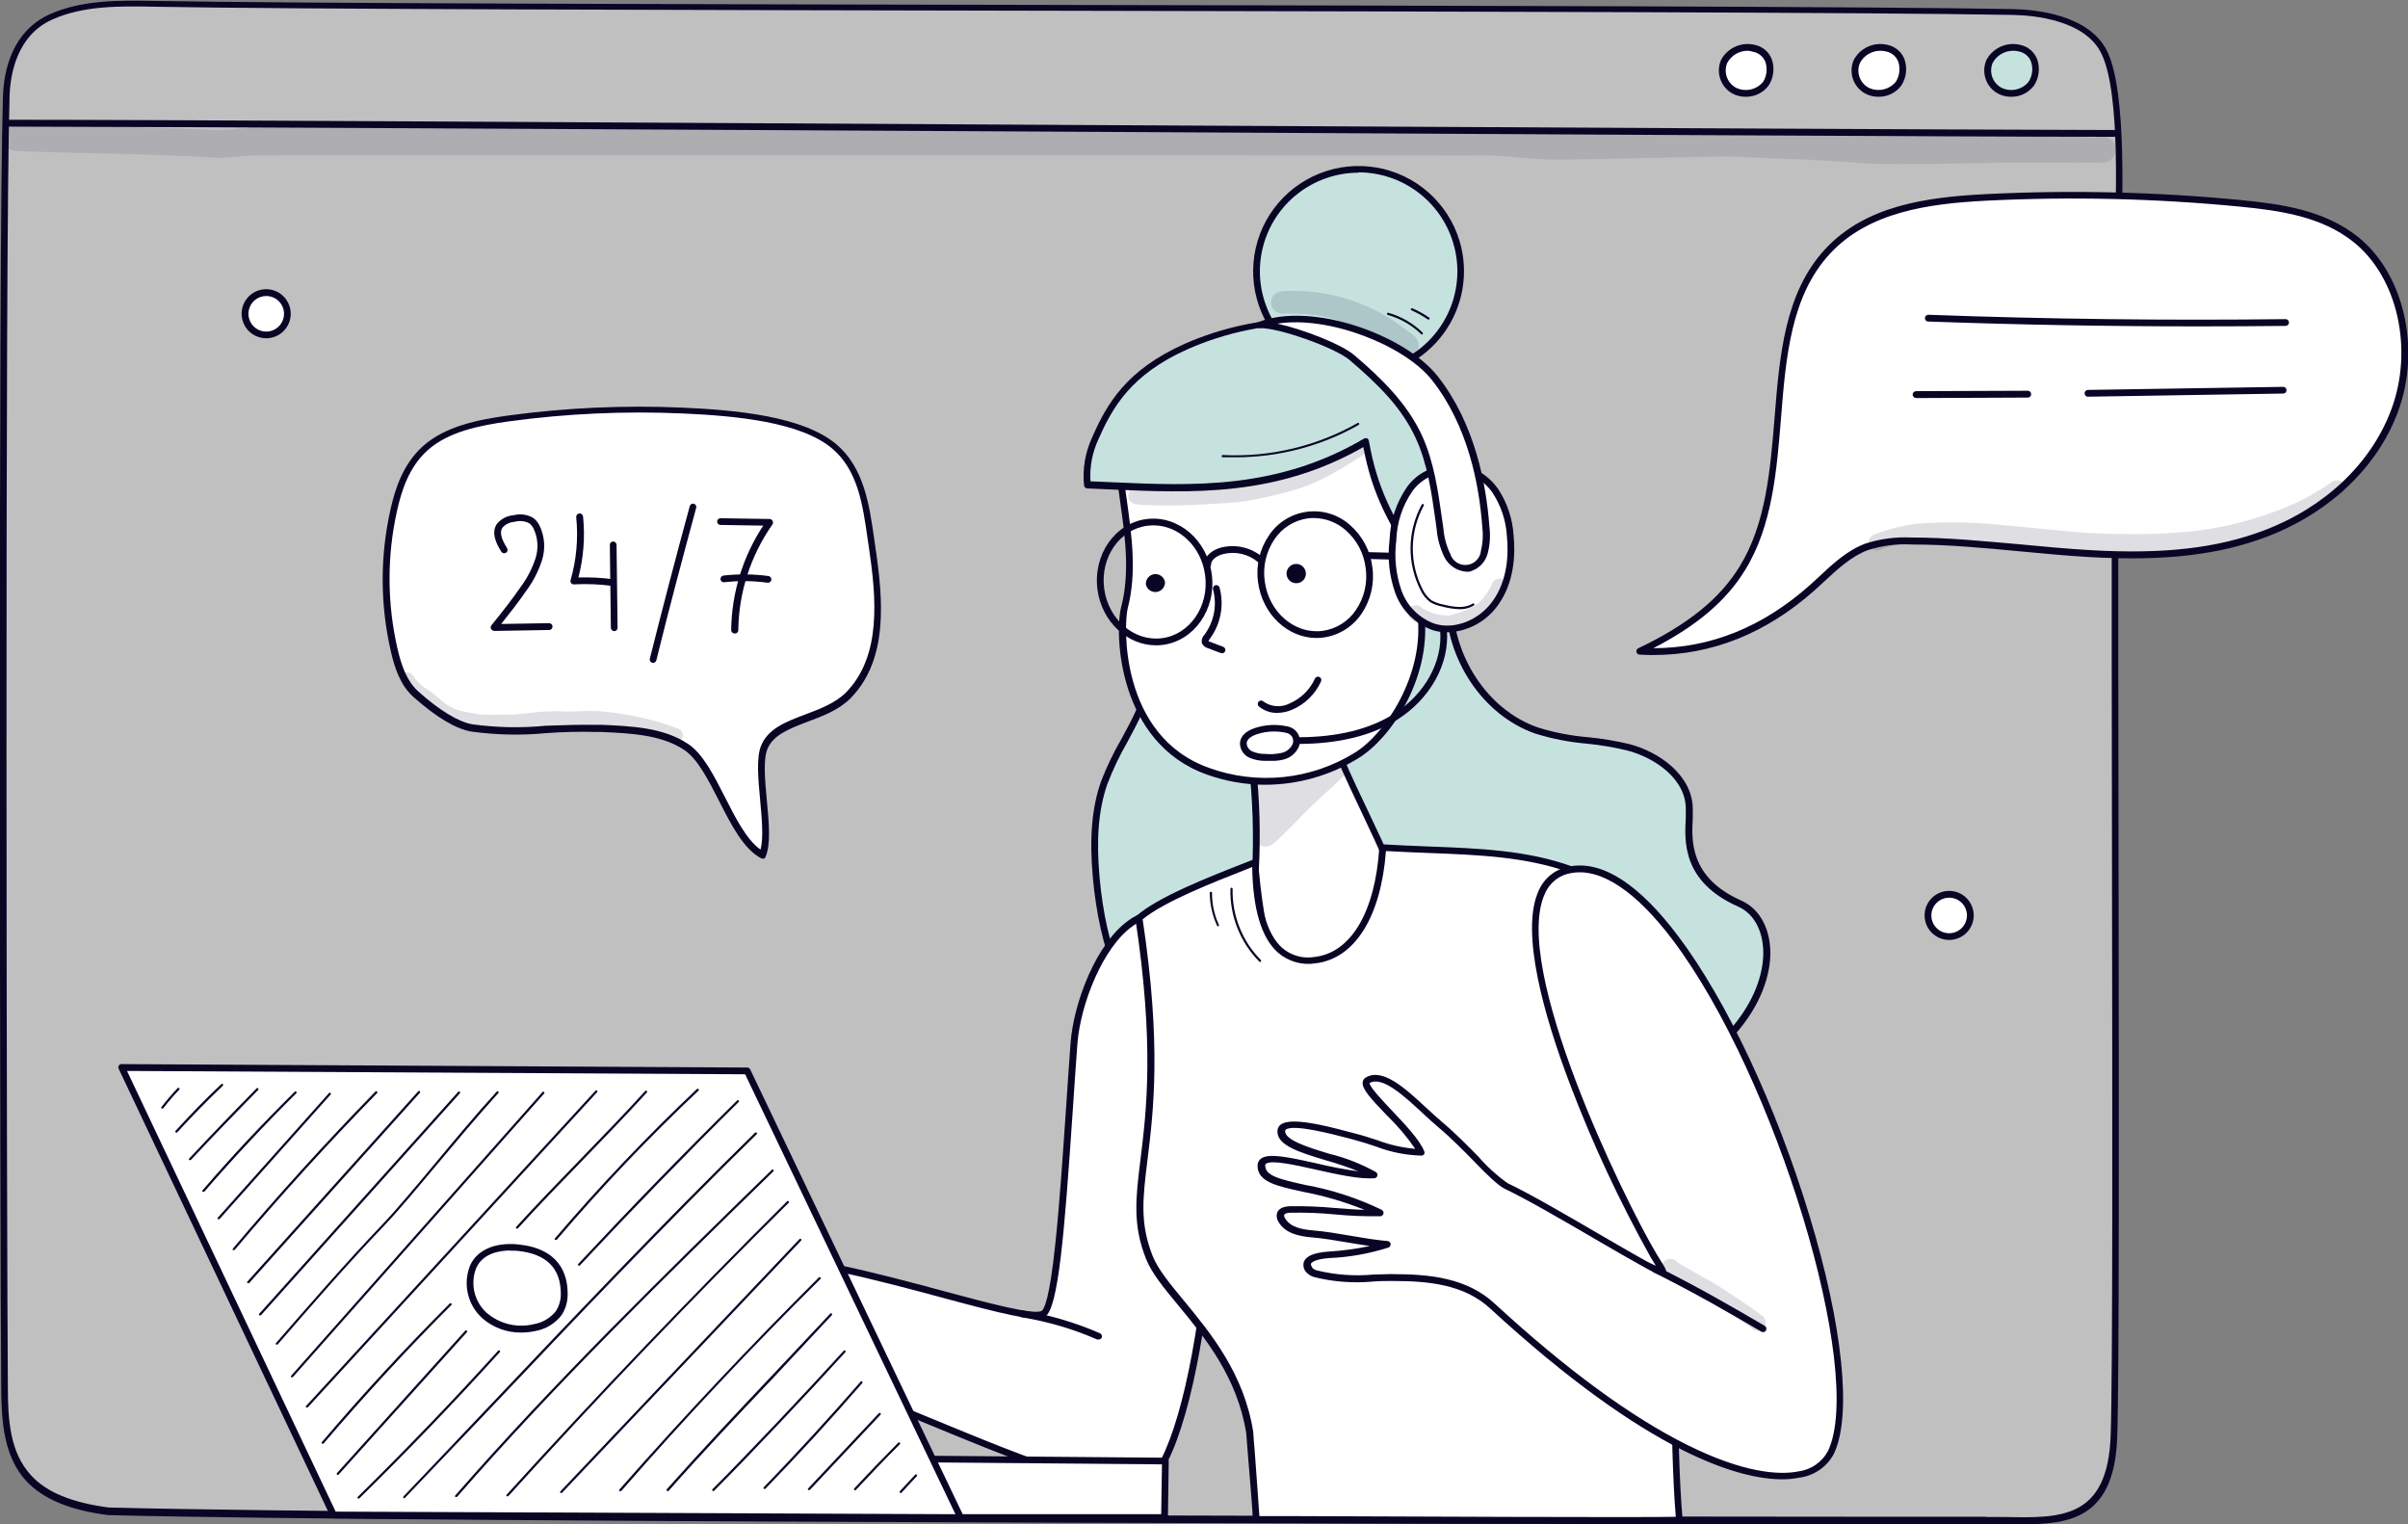 <svg width="553" height="350" viewBox="0 0 553 350" fill="none" xmlns="http://www.w3.org/2000/svg">
<rect x="0" y="0" width="553" height="350" fill="#808080" stroke="none"/>
<g clip-path="url(#clip0_2057_34783)">
<path d="M1.494 22.097C1.73 14.653 4.435 7.224 11.637 3.926C18.839 0.628 27.236 0.785 35.225 0.864C99.919 2.042 397.554 1.57 462.249 2.748C470.961 2.905 480.16 5.45 483.321 12.171C488.038 22.364 486.466 51.669 486.041 63.998C485.113 90.837 486.387 302.712 485.459 329.599C484.673 351.963 470.379 349.026 456.084 349.042C389.471 349.042 94.856 348.759 24.956 346.922C18.147 346.074 11.024 344.142 6.589 339.289C1.494 333.745 1.116 325.83 1.054 318.559C0.818 285.751 0.377 57.59 1.494 22.097Z" fill="white" fill-opacity="0.5"/>
<path d="M464.89 350C463.475 350 462.044 350 460.597 350C459.151 350 457.609 349.921 456.131 350C399.52 350 96.916 349.764 24.972 347.896H24.878C16.055 346.796 9.891 344.205 6.007 340.043C0.849 334.405 0.346 326.443 0.283 318.779C0.031 288.609 -0.456 57.951 0.676 22.191H1.447H0.676C0.975 13.035 4.733 6.345 11.259 3.345C18.792 -0.079 27.519 0.078 35.24 0.204C67.572 0.801 159.676 0.974 248.745 1.146C337.813 1.319 429.917 1.492 462.264 2.089C467.454 2.183 479.987 3.345 484.028 11.998C488.447 21.516 487.472 47.099 486.953 60.825C486.953 62.066 486.859 63.212 486.827 64.233C486.356 77.645 486.434 138.313 486.529 197.003C486.623 255.692 486.686 316.36 486.23 329.835C485.632 348.115 476.008 350 464.89 350ZM456.179 348.335C457.751 348.335 459.166 348.335 460.629 348.335C473.209 348.587 484.06 348.822 484.72 329.568C485.192 316.156 485.113 255.488 485.019 196.798C484.925 138.109 484.846 77.441 485.318 63.982C485.318 62.945 485.396 61.799 485.444 60.574C485.962 46.958 487.016 21.626 482.66 12.454C478.996 4.601 467.186 3.518 462.217 3.424C429.886 2.843 337.782 2.654 248.713 2.481C159.644 2.309 67.541 2.136 35.193 1.539C27.645 1.398 19.09 1.241 11.888 4.539C3.837 8.214 2.359 17.103 2.201 22.018C1.085 57.763 1.557 288.39 1.808 318.543C1.808 326.223 2.327 333.541 7.139 338.771C10.709 342.681 16.575 345.053 24.988 346.152C96.994 348.037 399.488 348.304 456.068 348.272L456.179 348.335Z" fill="#090525"/>
<path d="M485.506 31.41C449.967 31.41 345.031 30.782 243.539 30.232C142.048 29.682 37.112 29.117 1.572 29.07C1.364 29.07 1.164 28.987 1.016 28.84C0.869 28.692 0.786 28.493 0.786 28.285C0.786 28.076 0.869 27.877 1.016 27.729C1.164 27.582 1.364 27.499 1.572 27.499C37.112 27.499 142.063 28.128 243.539 28.677C345.016 29.227 449.967 29.792 485.522 29.855C485.731 29.855 485.931 29.938 486.078 30.085C486.226 30.232 486.308 30.432 486.308 30.64C486.308 30.849 486.226 31.048 486.078 31.195C485.931 31.343 485.731 31.425 485.522 31.425L485.506 31.41Z" fill="#090525"/>
<g opacity="0.1">
<path d="M482.487 31.363H482.66C482.307 31.381 481.955 31.423 481.607 31.488C481.371 31.488 481.151 31.583 480.915 31.63H480.71L479.342 31.52C470.882 30.97 462.375 31.363 453.883 31.19C444.699 31.049 435.5 31.488 426.316 31.08C421.347 30.656 416.378 30.625 411.408 30.593C406.439 30.562 401.816 29.965 397.004 29.965C383.166 29.792 369.327 30.373 355.489 30.389C350.771 30.264 346.195 29.541 341.525 29.368C337.641 29.368 63.782 29.211 59.898 29.227C57.005 29.227 54.143 29.745 51.265 29.839C47.176 29.949 43.103 29.462 39.015 29.431C32.237 29.431 25.491 28.866 18.713 28.646C15.443 28.332 12.172 28.253 8.885 28.159C6.841 28.159 4.293 27.484 2.438 28.159C1.725 28.469 1.14 29.014 0.782 29.703C0.423 30.392 0.311 31.183 0.466 31.943C0.62 32.704 1.032 33.389 1.631 33.884C2.23 34.378 2.981 34.653 3.759 34.661C19.059 35.321 34.392 35.211 49.677 36.231C52.664 36.231 55.605 35.823 58.577 35.697C61.864 35.572 335.109 35.697 338.395 35.697C344.686 35.477 350.803 36.577 357.03 36.655C368.682 36.577 380.319 36.153 391.956 36.027C398.105 35.729 404.222 36.279 410.355 36.514C416.771 36.608 423.14 37.127 429.524 37.566C438.126 37.896 446.743 37.472 455.361 37.472C462.893 37.142 475.977 37.472 480.522 37.362C481.045 37.393 481.57 37.393 482.094 37.362C482.445 37.449 482.812 37.449 483.164 37.362C483.96 37.273 484.688 36.871 485.188 36.245C485.688 35.619 485.919 34.82 485.829 34.025C485.739 33.229 485.337 32.502 484.71 32.003C484.084 31.503 483.284 31.273 482.487 31.363Z" fill="#090525"/>
</g>
<path d="M402.806 11.103C401.501 10.813 400.137 10.946 398.913 11.483C397.689 12.019 396.667 12.932 395.997 14.087C395.477 15.288 395.422 16.64 395.844 17.879C396.265 19.118 397.132 20.157 398.277 20.793C399.489 21.409 400.876 21.589 402.205 21.303C403.534 21.017 404.724 20.282 405.574 19.223C407.005 17.087 407.288 12.155 402.806 11.103Z" fill="white"/>
<path d="M400.888 22.222C399.824 22.233 398.774 21.974 397.837 21.468C396.524 20.733 395.532 19.537 395.052 18.112C394.573 16.687 394.641 15.135 395.243 13.757C395.966 12.406 397.119 11.334 398.519 10.708C399.92 10.083 401.489 9.94 402.98 10.302C403.863 10.476 404.688 10.873 405.373 11.456C406.059 12.039 406.583 12.788 406.895 13.632C407.243 14.63 407.356 15.694 407.225 16.743C407.094 17.792 406.723 18.796 406.14 19.678C405.528 20.486 404.733 21.137 403.82 21.58C402.907 22.022 401.902 22.242 400.888 22.222ZM401.391 11.653C400.428 11.645 399.481 11.898 398.65 12.385C397.82 12.871 397.137 13.574 396.674 14.417C396.234 15.44 396.189 16.589 396.55 17.642C396.91 18.696 397.649 19.578 398.624 20.118C399.668 20.64 400.86 20.792 402.002 20.549C403.145 20.307 404.172 19.684 404.914 18.783C405.324 18.109 405.583 17.354 405.672 16.57C405.762 15.787 405.68 14.993 405.433 14.244C405.202 13.643 404.82 13.11 404.325 12.698C403.829 12.286 403.236 12.007 402.602 11.889C402.211 11.757 401.803 11.678 401.391 11.653Z" fill="#090525"/>
<path d="M433.267 11.103C431.949 10.791 430.565 10.918 429.327 11.466C428.089 12.013 427.065 12.95 426.41 14.134C425.89 15.336 425.835 16.687 426.257 17.926C426.678 19.166 427.545 20.204 428.691 20.84C429.902 21.456 431.289 21.637 432.618 21.35C433.947 21.064 435.137 20.33 435.987 19.27C437.497 17.087 437.764 12.156 433.267 11.103Z" fill="white"/>
<path d="M431.364 22.222C430.3 22.233 429.25 21.974 428.313 21.468C426.998 20.736 426.003 19.54 425.523 18.114C425.044 16.688 425.113 15.135 425.719 13.757C426.442 12.406 427.595 11.334 428.995 10.708C430.396 10.083 431.965 9.94 433.456 10.302C434.338 10.48 435.16 10.878 435.845 11.461C436.53 12.043 437.055 12.79 437.371 13.632C437.715 14.63 437.826 15.694 437.695 16.742C437.564 17.79 437.195 18.794 436.616 19.678C436.003 20.485 435.208 21.136 434.295 21.578C433.382 22.02 432.378 22.241 431.364 22.222ZM431.867 11.653C430.904 11.643 429.956 11.896 429.125 12.382C428.294 12.869 427.611 13.572 427.15 14.417C426.708 15.438 426.662 16.586 427.019 17.639C427.376 18.692 428.112 19.575 429.084 20.118C430.129 20.637 431.32 20.787 432.462 20.545C433.604 20.303 434.63 19.682 435.374 18.783C435.804 18.103 436.077 17.336 436.175 16.538C436.273 15.739 436.193 14.929 435.94 14.166C435.709 13.564 435.328 13.032 434.832 12.619C434.337 12.207 433.744 11.928 433.11 11.81C432.704 11.703 432.287 11.65 431.867 11.653Z" fill="#090525"/>
<path d="M463.743 11.103C462.425 10.791 461.042 10.918 459.803 11.466C458.565 12.013 457.541 12.95 456.886 14.134C456.366 15.336 456.311 16.687 456.733 17.926C457.154 19.166 458.022 20.204 459.167 20.84C460.378 21.456 461.765 21.637 463.094 21.35C464.423 21.064 465.613 20.33 466.463 19.27C467.973 17.087 468.24 12.156 463.743 11.103Z" fill="#C6E2DF"/>
<path d="M461.84 22.222C460.775 22.233 459.726 21.974 458.789 21.468C457.473 20.736 456.479 19.54 455.999 18.114C455.519 16.688 455.589 15.135 456.194 13.757C456.918 12.406 458.071 11.334 459.471 10.708C460.872 10.083 462.44 9.94 463.931 10.302C464.813 10.48 465.635 10.878 466.32 11.461C467.005 12.043 467.531 12.79 467.847 13.632C468.191 14.63 468.302 15.694 468.171 16.742C468.04 17.79 467.671 18.794 467.092 19.678C466.478 20.484 465.682 21.134 464.77 21.576C463.857 22.018 462.854 22.239 461.84 22.222ZM462.343 11.653C461.381 11.649 460.435 11.903 459.605 12.389C458.775 12.875 458.091 13.576 457.625 14.417C457.189 15.44 457.147 16.588 457.507 17.641C457.866 18.693 458.603 19.575 459.575 20.118C460.619 20.643 461.812 20.796 462.955 20.553C464.098 20.311 465.125 19.686 465.865 18.783C466.302 18.106 466.58 17.339 466.678 16.539C466.776 15.739 466.692 14.928 466.431 14.166C466.203 13.563 465.823 13.029 465.327 12.616C464.831 12.203 464.236 11.925 463.601 11.81C463.191 11.699 462.768 11.646 462.343 11.653Z" fill="#090525"/>
<path d="M65.999 72.054C65.999 71.094 65.715 70.156 65.181 69.358C64.647 68.56 63.888 67.938 63 67.571C62.112 67.204 61.135 67.107 60.192 67.295C59.25 67.482 58.384 67.944 57.704 68.623C57.025 69.302 56.562 70.166 56.375 71.108C56.187 72.049 56.283 73.025 56.651 73.911C57.019 74.798 57.642 75.556 58.441 76.089C59.24 76.623 60.179 76.907 61.14 76.907C62.429 76.907 63.665 76.396 64.576 75.486C65.488 74.576 65.999 73.341 65.999 72.054Z" fill="white"/>
<path d="M61.141 77.677C60.023 77.68 58.929 77.351 57.998 76.733C57.068 76.115 56.342 75.234 55.912 74.203C55.483 73.172 55.37 72.037 55.587 70.942C55.804 69.847 56.343 68.841 57.133 68.052C57.923 67.262 58.931 66.725 60.027 66.508C61.124 66.291 62.26 66.404 63.293 66.833C64.325 67.261 65.206 67.986 65.826 68.916C66.445 69.846 66.773 70.938 66.77 72.054C66.766 73.544 66.172 74.972 65.117 76.025C64.062 77.079 62.632 77.672 61.141 77.677ZM61.141 67.971C60.332 67.971 59.541 68.21 58.869 68.659C58.197 69.108 57.673 69.745 57.363 70.492C57.054 71.238 56.973 72.059 57.131 72.851C57.288 73.643 57.678 74.37 58.25 74.942C58.821 75.513 59.55 75.901 60.343 76.059C61.136 76.216 61.958 76.136 62.705 75.827C63.452 75.518 64.091 74.994 64.54 74.323C64.99 73.651 65.229 72.862 65.229 72.054C65.229 70.971 64.799 69.933 64.032 69.167C63.265 68.401 62.225 67.971 61.141 67.971Z" fill="#090525"/>
<path d="M452.499 210.21C452.502 209.247 452.219 208.304 451.685 207.501C451.151 206.699 450.391 206.072 449.5 205.701C448.61 205.33 447.629 205.232 446.683 205.418C445.736 205.604 444.866 206.066 444.182 206.747C443.499 207.427 443.033 208.294 442.844 209.239C442.654 210.184 442.75 211.164 443.119 212.054C443.487 212.945 444.112 213.706 444.914 214.242C445.716 214.777 446.659 215.063 447.624 215.063C448.914 215.063 450.152 214.552 451.065 213.643C451.979 212.733 452.495 211.499 452.499 210.21Z" fill="white"/>
<path d="M447.624 215.833C446.507 215.833 445.415 215.502 444.486 214.881C443.557 214.261 442.834 213.38 442.407 212.349C441.98 211.318 441.869 210.183 442.088 209.089C442.307 207.995 442.846 206.99 443.638 206.202C444.429 205.415 445.436 204.879 446.532 204.663C447.628 204.447 448.764 204.561 449.795 204.99C450.826 205.419 451.707 206.145 452.326 207.074C452.944 208.003 453.272 209.095 453.269 210.21C453.265 211.703 452.669 213.133 451.61 214.187C450.552 215.241 449.118 215.833 447.624 215.833ZM447.624 206.127C446.815 206.127 446.025 206.367 445.352 206.815C444.68 207.264 444.156 207.902 443.847 208.648C443.537 209.394 443.456 210.215 443.614 211.007C443.772 211.799 444.161 212.527 444.733 213.098C445.305 213.669 446.033 214.058 446.826 214.215C447.619 214.373 448.441 214.292 449.188 213.983C449.936 213.674 450.574 213.15 451.023 212.479C451.473 211.807 451.712 211.018 451.712 210.21C451.715 209.674 451.61 209.142 451.406 208.645C451.201 208.149 450.9 207.698 450.52 207.318C450.14 206.939 449.688 206.638 449.191 206.434C448.694 206.229 448.161 206.125 447.624 206.127Z" fill="#090525"/>
<path d="M194.885 159.562C203.314 150.861 201.977 137.12 200.263 125.671C199.052 117.504 198.282 108.238 191.646 102.569C183.877 95.926 167.444 94.716 156.735 94.277C143.404 93.683 130.047 94.288 116.824 96.083C109.905 97.025 102.671 98.486 97.655 102.93C93.472 106.668 91.585 111.976 90.406 117.174C88.011 127.827 88.064 138.882 90.563 149.511C91.166 153.259 92.912 156.731 95.564 159.452C98.709 162.31 103.929 166.409 108.364 167.179C117.988 168.844 127.234 166.818 137.016 167.257C144.155 167.587 151.845 167.744 157.6 171.576C164.346 176.084 167.853 192.511 175.087 196.359C177.383 191.066 173.404 177.042 175.48 171.686C178.059 165.012 189.193 165.451 194.885 159.562Z" fill="white"/>
<path d="M175.087 197.128C174.96 197.129 174.835 197.096 174.725 197.034C170.731 194.914 167.885 189.323 165.133 183.905C162.727 179.193 160.226 174.262 157.16 172.22C151.876 168.687 144.847 168.372 138.053 168.074H136.984C133.129 167.965 129.272 168.054 125.426 168.341C119.702 168.886 113.934 168.765 108.238 167.98C104.668 167.367 100.234 164.713 95.044 160.127C91.899 157.332 90.641 153.327 89.808 149.778C87.295 139.034 87.242 127.863 89.651 117.096C90.704 112.384 92.497 106.589 97.136 102.443C102.2 97.92 109.543 96.397 116.73 95.407C129.995 93.612 143.394 93.008 156.767 93.601C169.268 94.151 184.585 95.612 192.149 102.082C198.439 107.453 199.65 116.012 200.735 123.551C200.829 124.257 200.939 124.964 201.034 125.655C202.826 137.716 204.022 151.333 195.451 160.206C192.762 162.986 189.067 164.368 185.481 165.718C181.377 167.289 177.493 168.734 176.203 172.079C175.244 174.529 175.684 179.24 176.109 183.81C176.596 188.993 177.053 193.893 175.794 196.767C175.755 196.867 175.693 196.957 175.615 197.031C175.536 197.104 175.441 197.159 175.338 197.191C175.251 197.187 175.166 197.166 175.087 197.128ZM133.996 166.425C135.003 166.425 136.025 166.425 137.047 166.425H138.116C145.13 166.739 152.379 167.053 158.025 170.822C161.421 173.084 163.89 177.952 166.516 183.088C168.954 187.909 171.486 192.872 174.662 195.087C175.37 192.401 174.961 188.004 174.568 183.732C174.112 178.769 173.672 174.089 174.757 171.294C176.329 167.304 180.496 165.734 184.931 164.054C188.359 162.766 191.897 161.431 194.366 158.918C202.449 150.563 201.27 137.371 199.54 125.671C199.43 124.98 199.335 124.273 199.225 123.566C198.14 115.934 197.024 108.05 191.174 103.04C183.972 96.884 168.985 95.47 156.735 94.936C143.451 94.351 130.142 94.955 116.966 96.742C110.031 97.685 102.954 99.145 98.205 103.385C93.881 107.249 92.183 112.808 91.192 117.237C88.829 127.771 88.883 138.702 91.349 149.212C92.135 152.526 93.299 156.264 96.067 158.777C100.957 163.143 105.25 165.75 108.474 166.315C114.056 167.077 119.708 167.188 125.316 166.645C128.162 166.582 131.056 166.425 133.996 166.425Z" fill="#090525"/>
<path d="M113.459 144.831C113.313 144.831 113.17 144.79 113.047 144.712C112.923 144.634 112.825 144.523 112.762 144.392C112.699 144.26 112.676 144.113 112.693 143.969C112.711 143.824 112.769 143.687 112.861 143.575C115.142 140.748 117.469 137.827 119.545 134.811C121.031 132.828 122.183 130.616 122.957 128.262C123.713 126.001 123.561 123.535 122.532 121.383C122.305 120.907 121.971 120.488 121.557 120.158C120.526 119.619 119.328 119.496 118.208 119.813C117.131 119.873 116.12 120.352 115.393 121.148C114.717 122.153 115.047 123.645 116.447 125.859C116.557 126.032 116.594 126.242 116.55 126.442C116.506 126.642 116.384 126.817 116.211 126.927C116.038 127.038 115.828 127.075 115.627 127.031C115.427 126.986 115.252 126.865 115.141 126.692C114.025 124.948 112.72 122.389 114.104 120.3C114.576 119.727 115.16 119.255 115.819 118.913C116.478 118.57 117.2 118.363 117.941 118.305C118.699 118.104 119.491 118.055 120.269 118.163C121.046 118.271 121.795 118.533 122.47 118.933C123.076 119.396 123.566 119.992 123.901 120.677C125.111 123.181 125.309 126.056 124.451 128.702C123.634 131.22 122.406 133.587 120.818 135.706C119.026 138.313 117.044 140.826 115.094 143.276L126.102 143.088C126.311 143.088 126.511 143.17 126.658 143.318C126.806 143.465 126.888 143.665 126.888 143.873C126.888 144.081 126.806 144.281 126.658 144.428C126.511 144.575 126.311 144.658 126.102 144.658L113.443 144.878L113.459 144.831Z" fill="#090525"/>
<path d="M140.664 134.528H140.569C137.666 134.146 134.735 134.031 131.81 134.183C131.688 134.19 131.566 134.169 131.454 134.12C131.342 134.07 131.243 133.995 131.166 133.9C131.087 133.802 131.035 133.686 131.013 133.563C130.991 133.439 131 133.313 131.04 133.194C132.386 128.509 132.824 123.61 132.329 118.761C132.308 118.553 132.371 118.345 132.504 118.183C132.637 118.021 132.828 117.918 133.037 117.897C133.245 117.876 133.454 117.939 133.616 118.071C133.778 118.204 133.881 118.395 133.902 118.604C134.381 123.294 134.019 128.033 132.833 132.597C135.497 132.521 138.163 132.657 140.805 133.005C141.007 133.032 141.191 133.139 141.314 133.301C141.438 133.463 141.493 133.667 141.466 133.869C141.435 134.057 141.337 134.228 141.189 134.35C141.042 134.471 140.855 134.535 140.664 134.528Z" fill="#090525"/>
<path d="M141.057 144.925C140.856 144.921 140.665 144.841 140.522 144.701C140.379 144.561 140.294 144.371 140.286 144.171L140.05 125.121C140.048 125.019 140.067 124.917 140.105 124.822C140.142 124.727 140.199 124.64 140.271 124.567C140.342 124.494 140.428 124.436 140.522 124.396C140.617 124.356 140.719 124.336 140.821 124.336C141.021 124.34 141.213 124.42 141.356 124.56C141.499 124.7 141.584 124.89 141.592 125.09L141.827 144.156C141.827 144.257 141.808 144.357 141.769 144.45C141.73 144.543 141.673 144.628 141.602 144.7C141.53 144.771 141.445 144.828 141.352 144.867C141.258 144.905 141.158 144.925 141.057 144.925Z" fill="#090525"/>
<path d="M149.989 152.196H149.8C149.701 152.172 149.607 152.129 149.524 152.069C149.442 152.008 149.372 151.932 149.319 151.844C149.267 151.756 149.232 151.659 149.217 151.558C149.203 151.456 149.208 151.353 149.234 151.254C152.159 139.601 155.241 127.822 158.402 116.216C158.428 116.118 158.473 116.026 158.534 115.945C158.595 115.865 158.672 115.797 158.76 115.746C158.847 115.695 158.944 115.661 159.045 115.648C159.145 115.634 159.248 115.641 159.346 115.667C159.444 115.692 159.536 115.737 159.616 115.798C159.696 115.86 159.763 115.937 159.813 116.025C159.863 116.113 159.895 116.21 159.906 116.31C159.918 116.41 159.909 116.512 159.88 116.609C156.735 128.215 153.59 139.994 150.728 151.631C150.686 151.794 150.59 151.938 150.456 152.041C150.322 152.143 150.158 152.198 149.989 152.196Z" fill="#090525"/>
<path d="M168.687 145.459C168.481 145.455 168.285 145.37 168.141 145.224C167.997 145.077 167.916 144.879 167.916 144.674C168.026 136.142 170.58 127.82 175.276 120.692L165.447 120.535C165.346 120.533 165.246 120.511 165.154 120.471C165.061 120.43 164.977 120.372 164.907 120.299C164.837 120.226 164.782 120.14 164.745 120.046C164.708 119.952 164.69 119.851 164.693 119.75C164.692 119.648 164.713 119.548 164.753 119.454C164.793 119.361 164.851 119.276 164.925 119.206C164.998 119.135 165.085 119.08 165.18 119.044C165.276 119.008 165.377 118.992 165.479 118.996L176.738 119.169C176.878 119.175 177.014 119.217 177.133 119.291C177.252 119.365 177.349 119.47 177.414 119.593C177.488 119.714 177.527 119.852 177.527 119.994C177.527 120.135 177.488 120.273 177.414 120.394C172.402 127.516 169.661 135.985 169.552 144.69C169.553 144.799 169.53 144.907 169.485 145.008C169.441 145.108 169.376 145.197 169.294 145.27C169.212 145.343 169.115 145.397 169.011 145.43C168.906 145.463 168.796 145.472 168.687 145.459Z" fill="#090525"/>
<path d="M176.392 133.806H176.282C172.976 133.353 169.627 133.316 166.312 133.696C166.11 133.718 165.907 133.66 165.748 133.533C165.589 133.407 165.486 133.222 165.463 133.021C165.44 132.817 165.499 132.613 165.625 132.452C165.751 132.29 165.936 132.184 166.139 132.157C169.579 131.77 173.055 131.806 176.486 132.267C176.69 132.298 176.873 132.408 176.996 132.572C177.12 132.736 177.174 132.943 177.147 133.146C177.12 133.328 177.03 133.495 176.891 133.616C176.753 133.737 176.576 133.804 176.392 133.806Z" fill="#090525"/>
<g opacity="0.13">
<path d="M94.321 154.631C94.777 154.882 94.966 155.385 95.28 155.777L95.39 155.919C95.856 156.498 96.383 157.024 96.963 157.489C97.639 158.007 98.362 158.463 99.07 158.95L99.448 159.232C98.819 158.745 99.526 159.232 99.794 159.515C100.596 160.159 101.366 160.866 102.137 161.494L102.31 161.619C105.329 163.425 105.659 163.19 108.961 163.834C111.053 164.368 114.607 164.054 117.925 164.069C120.299 163.975 121.825 163.567 124.923 163.394C126.798 163.284 128.678 163.284 130.552 163.394C132.77 163.394 135.003 163.158 137.22 163.268C141.501 163.607 145.742 164.328 149.895 165.42C151.571 165.843 153.22 166.367 154.833 166.99C155.477 167.273 156.263 167.383 156.625 168.043C156.777 168.311 156.846 168.618 156.824 168.925C156.803 169.232 156.691 169.526 156.503 169.771C156.316 170.015 156.06 170.199 155.769 170.299C155.477 170.4 155.163 170.412 154.864 170.336C151.669 169.155 148.374 168.262 145.02 167.666C142.458 167.084 139.856 166.701 137.236 166.519C134.971 166.519 132.707 166.739 130.442 166.771C127.128 166.684 123.812 166.836 120.52 167.226C119.07 167.412 117.608 167.48 116.148 167.43C114.701 167.43 113.254 167.587 111.808 167.524C107.404 167.449 103.13 166.03 99.558 163.457C97.513 161.729 96.664 161.525 94.321 159.295C93.295 158.476 92.517 157.388 92.072 156.154C92.009 155.869 92.034 155.571 92.142 155.299C92.25 155.028 92.437 154.795 92.68 154.631C92.922 154.467 93.208 154.379 93.5 154.379C93.793 154.379 94.079 154.467 94.321 154.631Z" fill="#090525"/>
</g>
<g opacity="0.13">
<path d="M95.296 155.793C95.34 155.834 95.377 155.882 95.406 155.934L95.296 155.793Z" fill="#090525"/>
</g>
<path d="M332.781 136.916C332.482 150.014 340.518 163.394 352.91 167.713C359.656 170.053 367.063 169.723 373.95 171.529C380.838 173.335 387.915 178.534 387.962 185.664C387.962 190.375 385.304 201.149 399.504 207.446C411.235 212.645 408.436 240.757 372.126 252.582C361.008 256.195 368.179 247.086 356.621 245.311C345.063 243.536 334.841 237.113 326.963 228.664C319.084 220.215 313.518 209.818 309.177 199.201C304.177 186.889 300.67 173.288 303.768 160.363C306.866 147.438 318.267 135.769 332.781 136.916Z" fill="#C6E2DF"/>
<path d="M367.959 254.2C365.537 254.2 364.641 252.897 363.697 251.059C362.754 249.222 361.606 246.897 356.495 246.128C345.692 244.463 335.014 238.464 326.397 229.245C319.399 221.738 313.533 211.97 308.454 199.531C302.085 183.826 300.355 171.357 303.013 160.269C306.016 147.705 317.496 135.015 332.891 136.225C333.087 136.241 333.27 136.331 333.401 136.477C333.533 136.623 333.604 136.814 333.599 137.01C333.3 150.359 341.54 163.002 353.208 167.053C356.958 168.213 360.823 168.961 364.735 169.284C367.912 169.594 371.064 170.119 374.17 170.854C381.153 172.676 388.701 178.11 388.748 185.727C388.748 186.339 388.748 187.061 388.748 187.815C388.465 192.935 387.977 201.51 399.913 206.803C404.316 208.75 406.848 213.744 406.533 219.838C405.983 230.376 396.736 245.468 372.456 253.368C371.009 253.875 369.492 254.155 367.959 254.2ZM330.815 137.622C317.292 137.622 307.227 149.134 304.523 160.552C301.928 171.341 303.642 183.528 309.885 198.903C314.886 211.216 320.657 220.78 327.529 228.146C335.911 237.113 346.274 242.94 356.731 244.542C362.628 245.452 364.043 248.264 365.081 250.321C366.119 252.378 366.654 253.462 371.89 251.891C395.478 244.227 404.379 229.779 404.914 219.743C405.197 214.31 403.027 209.881 399.221 208.2C386.31 202.484 386.829 193.234 387.144 187.705C387.144 186.952 387.144 186.292 387.144 185.711C387.144 178.911 380.146 174.011 373.714 172.33C370.667 171.596 367.572 171.071 364.452 170.76C360.428 170.419 356.453 169.645 352.595 168.451C340.534 164.258 331.948 151.38 331.963 137.654L330.815 137.622Z" fill="#090525"/>
<path d="M261.828 106.998C265.649 125.608 269.345 145.647 261.702 163.048C259.218 168.718 255.617 173.853 253.572 179.696C251.151 186.622 251.072 194.16 251.748 201.478C252.99 215.299 257.158 229.48 266.892 239.374C276.626 249.268 292.902 253.603 304.9 246.614C315.436 240.489 320.248 227.313 319.588 215.204C318.927 203.096 313.722 191.647 308.25 180.764C295.321 154.666 279.767 129.95 261.828 106.998Z" fill="#C6E2DF"/>
<path d="M291.644 250.792C282.099 250.648 272.999 246.741 266.326 239.924C257.645 231.082 252.488 218.173 250.978 201.541C250.144 192.48 250.742 185.444 252.849 179.444C254.156 176.052 255.733 172.769 257.567 169.629C258.778 167.399 260.036 165.09 261.058 162.75C268.292 146.244 265.367 127.807 261.058 107.155C261.024 106.982 261.049 106.803 261.129 106.647C261.208 106.49 261.339 106.365 261.498 106.291C261.656 106.221 261.832 106.205 261.999 106.244C262.167 106.284 262.317 106.378 262.426 106.511C280.39 129.481 295.976 154.212 308.942 180.324C314.351 191.05 319.682 202.562 320.358 215.079C321.113 228.852 315.2 241.495 305.293 247.258C301.136 249.619 296.426 250.839 291.644 250.792ZM263.228 110.044C267.144 129.676 269.518 147.328 262.41 163.441C261.357 165.844 260.099 168.153 258.872 170.446C257.1 173.513 255.575 176.717 254.312 180.026C252.283 185.821 251.717 192.589 252.519 201.478C253.981 217.749 259.014 230.344 267.442 238.919C277.664 249.331 293.594 252.378 304.523 246.033C313.958 240.552 319.541 228.475 318.817 215.267C318.157 203.049 312.889 191.71 307.558 181.125C295.12 156.054 280.274 132.249 263.228 110.044Z" fill="#090525"/>
<path d="M288.341 200.222C288.767 191.769 288.483 183.296 287.492 174.89C291.516 172.881 295.821 171.494 300.261 170.775C301.225 170.513 302.232 170.445 303.222 170.574C304.213 170.704 305.168 171.028 306.032 171.529C306.918 172.352 307.583 173.383 307.967 174.529C311.19 182.114 315.829 191.082 319.053 198.667C319.289 199.248 318.172 198.447 318.125 199.091C318.125 200.002 322.12 209.205 321.475 209.881C314.666 216.995 294.175 258.393 288.341 200.222Z" fill="white"/>
<path d="M300.528 231.569C299.997 231.575 299.468 231.506 298.956 231.365C293.216 229.794 289.521 219.681 287.539 200.301C287.533 200.264 287.533 200.227 287.539 200.191C287.975 191.775 287.696 183.337 286.706 174.969C286.692 174.813 286.725 174.656 286.8 174.519C286.876 174.382 286.991 174.27 287.13 174.199C291.224 172.157 295.603 170.743 300.12 170.006C301.188 169.724 302.303 169.66 303.397 169.816C304.491 169.973 305.542 170.347 306.488 170.917C307.481 171.82 308.227 172.96 308.659 174.23C310.231 178 312.26 182.209 314.194 186.276C316.128 190.344 318.125 194.568 319.745 198.369C319.824 198.523 319.856 198.697 319.84 198.87C319.823 199.042 319.757 199.206 319.651 199.343C319.577 199.436 319.484 199.512 319.378 199.566C319.272 199.62 319.156 199.651 319.037 199.657C319.273 200.395 319.761 201.698 320.17 202.798C322.34 208.577 322.623 209.786 322.009 210.415C320.527 212.154 319.141 213.973 317.858 215.864C313.077 222.57 306.661 231.569 300.528 231.569ZM289.112 200.159C290.952 218.534 294.411 228.522 299.381 229.842C304.916 231.318 311.961 221.455 316.678 214.938C317.962 213.042 319.348 211.217 320.83 209.472C320.3 207.37 319.622 205.307 318.801 203.3C318.153 201.938 317.688 200.497 317.418 199.013C317.425 198.864 317.464 198.719 317.531 198.586C317.599 198.453 317.694 198.336 317.811 198.243C317.882 198.185 317.961 198.137 318.047 198.102C316.474 194.553 314.65 190.674 312.873 186.904C310.939 182.821 308.942 178.612 307.306 174.812C306.976 173.783 306.392 172.854 305.608 172.11C304.035 171.239 302.181 171.024 300.45 171.513C296.26 172.184 292.191 173.464 288.373 175.314C289.305 183.572 289.536 191.894 289.065 200.191L289.112 200.159Z" fill="#090525"/>
<path d="M257.614 111.615C258.825 120.802 260.68 130.461 258.306 139.585C257.016 144.58 257.126 169.943 277.506 177.167C283.099 179.148 289.065 179.846 294.964 179.21C300.863 178.574 306.544 176.619 311.583 173.492C319.084 168.954 328.189 154.851 326.365 140.842C332.655 142.569 338.71 138.392 338.773 132.817C338.773 129.597 335.282 125.577 331.523 125.765C328.63 125.906 328.284 125.938 326.082 127.618C324.419 120.792 323.605 113.787 323.661 106.762C316.616 99.004 305.309 95.031 294.002 93.35C290.256 92.686 286.435 92.537 282.649 92.91C271.767 94.34 256.277 102.192 257.614 111.615Z" fill="white"/>
<path d="M290.637 180.198C286.049 180.194 281.496 179.403 277.176 177.858C256.733 170.618 255.884 145.459 257.488 139.35C259.532 131.497 258.368 123.111 257.221 115.039C257.063 113.908 256.906 112.777 256.764 111.662C256.622 110.254 256.767 108.833 257.192 107.483C257.616 106.133 258.311 104.883 259.233 103.81C264.077 97.528 274.959 93.13 282.57 92.156C286.435 91.787 290.333 91.935 294.16 92.596C303.5 93.994 316.317 97.496 324.274 106.244C324.401 106.394 324.473 106.582 324.478 106.778C324.378 113.331 325.054 119.873 326.491 126.268C328.063 125.168 328.818 125.09 331.413 124.964C332.423 124.958 333.424 125.155 334.356 125.543C335.288 125.932 336.133 126.504 336.838 127.226C338.414 128.662 339.362 130.658 339.48 132.785C339.44 134.164 339.082 135.515 338.432 136.733C337.783 137.951 336.861 139.002 335.738 139.805C334.525 140.706 333.14 141.349 331.668 141.692C330.196 142.035 328.67 142.072 327.183 141.8C328.488 156.076 319.32 169.645 311.914 174.121C305.516 178.061 298.154 180.164 290.637 180.198ZM286.423 93.46C285.203 93.456 283.985 93.529 282.774 93.68C275.383 94.606 265.052 98.784 260.46 104.673C259.664 105.59 259.061 106.658 258.688 107.813C258.315 108.968 258.18 110.186 258.29 111.395L258.762 114.756C259.91 122.985 261.105 131.482 258.982 139.68C258.085 143.103 256.969 168.985 277.695 176.335C283.162 178.307 289.004 179.019 294.785 178.418C300.567 177.817 306.137 175.918 311.08 172.864C318.109 168.608 327.277 154.803 325.5 140.983C325.482 140.856 325.496 140.727 325.541 140.606C325.586 140.486 325.66 140.379 325.757 140.295C325.854 140.21 325.97 140.152 326.096 140.124C326.221 140.096 326.352 140.1 326.475 140.135C327.888 140.52 329.37 140.579 330.808 140.307C332.247 140.035 333.605 139.439 334.778 138.565C335.716 137.904 336.488 137.036 337.033 136.028C337.579 135.019 337.883 133.899 337.923 132.754C337.815 131.049 337.035 129.456 335.753 128.325C335.204 127.747 334.543 127.287 333.811 126.971C333.078 126.655 332.289 126.491 331.492 126.488C328.661 126.629 328.504 126.629 326.46 128.184C326.357 128.26 326.237 128.31 326.111 128.328C325.984 128.347 325.855 128.334 325.735 128.29C325.615 128.247 325.508 128.174 325.423 128.078C325.338 127.983 325.278 127.868 325.249 127.744C323.622 120.966 322.841 114.014 322.921 107.045C315.263 98.8 302.95 95.455 293.924 94.104C291.442 93.707 288.935 93.492 286.423 93.46Z" fill="#090525"/>
<path d="M302.352 146.496C295.732 146.496 289.866 141.03 288.907 133.633C288.386 129.887 289.277 126.081 291.408 122.954C292.392 121.472 293.683 120.219 295.195 119.28C296.706 118.34 298.402 117.736 300.168 117.508C301.933 117.28 303.727 117.434 305.428 117.959C307.129 118.484 308.697 119.368 310.026 120.551C312.881 123.042 314.712 126.499 315.169 130.257C315.689 134.003 314.798 137.808 312.668 140.936C311.677 142.411 310.384 143.66 308.874 144.599C307.364 145.538 305.672 146.147 303.909 146.386C303.393 146.453 302.873 146.49 302.352 146.496ZM301.739 118.949C301.282 118.944 300.825 118.97 300.371 119.028C298.821 119.237 297.333 119.774 296.007 120.603C294.682 121.431 293.548 122.533 292.681 123.833C290.77 126.65 289.974 130.075 290.448 133.445C291.36 140.559 297.32 145.679 303.705 144.862C305.255 144.653 306.742 144.116 308.068 143.287C309.394 142.459 310.528 141.357 311.395 140.057C313.306 137.24 314.102 133.815 313.628 130.445C313.233 127.068 311.589 123.96 309.02 121.729C307.008 119.956 304.422 118.969 301.739 118.949Z" fill="#090525"/>
<path d="M265.477 148.176C258.856 148.176 252.991 142.711 252.031 135.329C251.009 127.351 256.057 120.111 263.307 119.185C270.556 118.258 277.271 123.975 278.293 131.937C279.315 139.899 274.267 147.139 267.033 148.082C266.517 148.144 265.997 148.176 265.477 148.176ZM264.848 120.63C264.395 120.63 263.943 120.662 263.495 120.724C257.095 121.54 252.645 128.011 253.572 135.125C254.5 142.239 260.444 147.359 266.829 146.543C273.213 145.726 277.68 139.256 276.767 132.141C275.934 125.514 270.745 120.63 264.879 120.63H264.848Z" fill="#090525"/>
<path d="M334.432 55.407C333.084 50.976 330.451 47.043 326.864 44.107C323.278 41.17 318.901 39.362 314.286 38.91C309.67 38.458 305.025 39.383 300.936 41.568C296.847 43.754 293.499 47.101 291.315 51.186C289.131 55.272 288.209 59.913 288.666 64.521C289.123 69.13 290.938 73.5 293.882 77.079C296.826 80.657 300.766 83.284 305.204 84.626C309.643 85.968 314.38 85.965 318.817 84.618C324.764 82.809 329.748 78.716 332.676 73.239C335.604 67.762 336.236 61.349 334.432 55.407Z" fill="#C6E2DF"/>
<path d="M312.008 86.487C307.522 86.488 303.124 85.245 299.304 82.896C295.484 80.547 292.393 77.184 290.374 73.183C288.356 69.182 287.49 64.7 287.873 60.236C288.256 55.773 289.873 51.503 292.544 47.903C295.214 44.303 298.834 41.515 302.998 39.85C307.163 38.184 311.708 37.706 316.129 38.47C320.549 39.233 324.67 41.208 328.033 44.174C331.395 47.139 333.867 50.979 335.172 55.266C336.265 58.88 336.497 62.699 335.85 66.418C335.202 70.137 333.693 73.654 331.443 76.687C329.192 79.721 326.263 82.186 322.888 83.888C319.514 85.59 315.788 86.48 312.008 86.487ZM312.008 39.655C307.238 39.656 302.59 41.159 298.725 43.95C294.859 46.741 291.974 50.678 290.479 55.202C288.983 59.725 288.954 64.605 290.396 69.145C291.837 73.686 294.676 77.658 298.507 80.494C302.339 83.331 306.969 84.889 311.739 84.946C316.508 85.004 321.174 83.558 325.073 80.814C328.972 78.07 331.906 74.168 333.456 69.663C335.007 65.158 335.095 60.279 333.709 55.721C332.304 51.058 329.434 46.971 325.523 44.063C321.612 41.156 316.868 39.583 311.992 39.577L312.008 39.655Z" fill="#090525"/>
<path d="M325.233 128.513C319.273 119.295 315.625 112.652 313.659 101.438C291.644 114.41 270.776 112.18 249.72 111.364C249.347 107.725 249.961 104.053 251.496 100.731C255.145 92.424 259.689 85.231 272.411 79.577C281.312 75.604 293.31 72.981 302.95 74.363C312.59 75.745 320.783 80.928 327.497 87.147C333.322 92.87 337.307 100.197 338.945 108.191C340.314 115.054 338.631 120.111 335.565 127.037C334.03 125.876 332.122 125.317 330.202 125.467C328.275 125.955 326.541 127.018 325.233 128.513Z" fill="#C6E2DF"/>
<path d="M325.233 129.299H325.139C325.027 129.285 324.92 129.246 324.825 129.187C324.73 129.127 324.649 129.047 324.588 128.953C319.226 120.661 315.153 113.845 313.093 102.663C293.122 114.081 273.779 113.217 255.05 112.384C253.273 112.29 251.481 112.212 249.688 112.149C249.505 112.143 249.329 112.071 249.194 111.948C249.058 111.824 248.971 111.656 248.949 111.474C248.569 107.711 249.204 103.915 250.789 100.48C254.123 92.895 258.51 84.979 272.097 78.933C280.07 75.384 292.414 72.133 303.06 73.672C311.678 74.912 320.075 79.278 328.032 86.644C333.987 92.472 338.052 99.951 339.7 108.113C341.179 115.478 339.119 121.006 336.272 127.461C336.231 127.56 336.169 127.649 336.09 127.722C336.011 127.795 335.918 127.851 335.816 127.885C335.717 127.928 335.61 127.949 335.502 127.949C335.394 127.949 335.287 127.928 335.187 127.885L334.983 127.775C333.642 126.802 331.996 126.34 330.344 126.472C328.578 126.912 326.98 127.863 325.752 129.204C325.595 129.293 325.412 129.327 325.233 129.299ZM313.596 100.621C313.7 100.598 313.807 100.598 313.911 100.621C314.024 100.673 314.124 100.751 314.201 100.85C314.277 100.948 314.329 101.064 314.351 101.187C316.317 112.384 320.138 119.153 325.359 127.226C326.66 125.963 328.298 125.101 330.076 124.744C331.87 124.506 333.689 124.918 335.203 125.906C338.222 118.918 339.433 114.379 338.206 108.238C336.573 100.412 332.674 93.236 326.994 87.602C319.273 80.456 311.143 76.216 302.856 75.038C292.524 73.468 280.526 76.719 272.742 80.189C259.658 86 255.444 93.633 252.22 100.936C250.84 103.932 250.224 107.223 250.427 110.516L255.145 110.72C274.015 111.568 293.358 112.432 313.329 100.669C313.415 100.638 313.505 100.622 313.596 100.621Z" fill="#090525"/>
<path d="M293.326 163.692C291.797 163.724 290.307 163.205 289.128 162.232C289.047 162.168 288.979 162.089 288.929 161.998C288.879 161.908 288.848 161.809 288.838 161.706C288.827 161.603 288.837 161.5 288.867 161.401C288.898 161.302 288.948 161.211 289.014 161.132C289.081 161.053 289.162 160.988 289.254 160.941C289.346 160.894 289.447 160.867 289.55 160.859C289.653 160.852 289.756 160.865 289.854 160.899C289.952 160.932 290.042 160.985 290.118 161.054C290.978 161.68 291.993 162.057 293.053 162.143C294.113 162.229 295.177 162.02 296.126 161.541C298.72 160.429 300.806 158.391 301.975 155.824C302.016 155.731 302.075 155.647 302.149 155.577C302.223 155.507 302.311 155.453 302.406 155.418C302.502 155.383 302.603 155.367 302.705 155.372C302.806 155.377 302.906 155.403 302.998 155.447C303.183 155.533 303.327 155.688 303.398 155.88C303.469 156.071 303.46 156.283 303.375 156.468C302.054 159.393 299.68 161.714 296.723 162.97C295.651 163.435 294.496 163.681 293.326 163.692Z" fill="#090525"/>
<path d="M299.884 131.529C299.849 131.088 299.683 130.668 299.406 130.322C299.13 129.976 298.756 129.721 298.334 129.589C297.911 129.458 297.458 129.455 297.034 129.583C296.61 129.71 296.234 129.962 295.954 130.305C295.674 130.648 295.504 131.066 295.465 131.507C295.426 131.947 295.519 132.39 295.734 132.777C295.949 133.163 296.274 133.477 296.669 133.678C297.064 133.878 297.51 133.955 297.95 133.9C298.52 133.841 299.044 133.558 299.407 133.113C299.769 132.669 299.941 132.099 299.884 131.529Z" fill="#090525"/>
<path d="M267.537 133.602C267.426 133.052 267.111 132.565 266.655 132.238C266.199 131.911 265.636 131.77 265.079 131.841C264.522 131.913 264.014 132.193 263.656 132.625C263.297 133.056 263.116 133.608 263.149 134.167C263.26 134.717 263.575 135.204 264.031 135.531C264.487 135.857 265.05 135.999 265.607 135.927C266.164 135.856 266.672 135.576 267.031 135.144C267.389 134.713 267.57 134.161 267.537 133.602Z" fill="#090525"/>
<path d="M280.62 149.951C280.533 149.974 280.441 149.974 280.353 149.951L277.349 148.82C277.069 148.743 276.808 148.608 276.583 148.424C276.358 148.24 276.175 148.011 276.044 147.752C275.955 147.41 275.955 147.051 276.046 146.71C276.137 146.368 276.315 146.057 276.563 145.805C277.671 144.325 278.428 142.613 278.776 140.798C279.125 138.984 279.056 137.114 278.576 135.329C278.547 135.231 278.538 135.129 278.55 135.027C278.561 134.926 278.593 134.828 278.642 134.739C278.692 134.649 278.759 134.571 278.84 134.508C278.92 134.445 279.012 134.398 279.111 134.371C279.309 134.318 279.52 134.344 279.699 134.443C279.878 134.543 280.011 134.709 280.07 134.905C280.613 136.919 280.691 139.03 280.298 141.078C279.906 143.126 279.054 145.059 277.805 146.731C277.69 146.872 277.59 147.024 277.507 147.187C277.626 147.272 277.759 147.336 277.9 147.375L280.903 148.521C281.075 148.584 281.218 148.706 281.309 148.864C281.399 149.023 281.43 149.208 281.396 149.387C281.362 149.567 281.265 149.728 281.123 149.842C280.981 149.957 280.803 150.018 280.62 150.013V149.951Z" fill="#090525"/>
<path d="M277.286 130.461C277.086 130.457 276.894 130.377 276.751 130.237C276.608 130.097 276.524 129.907 276.516 129.707C276.516 127.65 278.481 126.236 280.463 125.718C282.095 125.311 283.801 125.296 285.44 125.672C287.08 126.049 288.607 126.807 289.898 127.885C289.974 127.952 290.037 128.034 290.082 128.125C290.127 128.216 290.153 128.315 290.16 128.416C290.166 128.518 290.153 128.619 290.12 128.716C290.087 128.812 290.036 128.9 289.969 128.977C289.902 129.053 289.82 129.115 289.729 129.16C289.638 129.205 289.538 129.232 289.437 129.238C289.335 129.245 289.234 129.231 289.137 129.198C289.041 129.166 288.952 129.114 288.876 129.047C287.785 128.137 286.494 127.498 285.108 127.181C283.723 126.864 282.282 126.88 280.903 127.226C279.503 127.571 278.088 128.529 278.12 129.676C278.12 129.881 278.039 130.079 277.895 130.225C277.751 130.372 277.555 130.457 277.349 130.461H277.286Z" fill="#090525"/>
<path d="M324.18 128.608L313.911 128.341C313.702 128.341 313.502 128.258 313.355 128.111C313.207 127.964 313.125 127.764 313.125 127.556C313.125 127.347 313.207 127.148 313.355 127C313.502 126.853 313.702 126.77 313.911 126.77L324.164 127.037C324.266 127.037 324.366 127.058 324.46 127.097C324.554 127.137 324.638 127.196 324.709 127.269C324.779 127.342 324.834 127.429 324.87 127.524C324.906 127.619 324.923 127.721 324.919 127.823C324.919 128.023 324.843 128.216 324.705 128.362C324.568 128.508 324.38 128.596 324.18 128.608Z" fill="#090525"/>
<path d="M326.161 136.146C325.956 136.138 325.762 136.052 325.619 135.906C325.476 135.76 325.394 135.565 325.39 135.361C325.411 132.663 324.875 129.99 323.817 127.508C323.769 127.414 323.74 127.311 323.733 127.205C323.726 127.099 323.741 126.992 323.777 126.893C323.813 126.793 323.869 126.701 323.942 126.624C324.016 126.547 324.104 126.486 324.202 126.445C324.3 126.404 324.405 126.383 324.511 126.384C324.618 126.386 324.723 126.409 324.82 126.453C324.916 126.497 325.003 126.56 325.074 126.639C325.145 126.718 325.199 126.811 325.233 126.911C326.357 129.564 326.925 132.418 326.9 135.298C326.911 135.403 326.9 135.509 326.868 135.609C326.836 135.71 326.784 135.803 326.714 135.882C326.645 135.962 326.56 136.026 326.465 136.071C326.37 136.117 326.266 136.142 326.161 136.146Z" fill="#090525"/>
<g opacity="0.13">
<path d="M293.075 67.311C293.743 66.977 294.482 66.81 295.229 66.825C296.413 66.754 297.599 66.754 298.783 66.825C305.768 67.122 312.568 69.158 318.566 72.745C320.138 73.672 321.616 74.771 323.126 75.886C323.991 76.561 325.107 77.158 325.548 78.195C325.806 78.746 325.863 79.37 325.711 79.959C325.559 80.549 325.207 81.067 324.714 81.425C324.222 81.783 323.62 81.959 323.012 81.923C322.403 81.887 321.827 81.64 321.38 81.226C317.293 77.815 312.575 75.238 307.495 73.64C304.613 72.654 301.594 72.124 298.547 72.07C297.478 72.07 296.393 71.96 295.308 71.976C294.854 72.065 294.387 72.054 293.938 71.943C293.49 71.832 293.072 71.623 292.713 71.332C292.426 71.067 292.203 70.741 292.062 70.377C291.921 70.013 291.866 69.621 291.901 69.233C291.936 68.844 292.06 68.468 292.264 68.135C292.467 67.802 292.745 67.52 293.075 67.311Z" fill="#090525"/>
</g>
<g opacity="0.13">
<path d="M259.359 112.887C259.549 112.549 259.832 112.273 260.176 112.091C260.519 111.91 260.907 111.832 261.294 111.866C261.561 111.866 262.945 111.945 263.259 111.992C265.414 112.133 267.568 112.369 269.738 112.353C273.88 112.408 278.022 112.235 282.146 111.835C287.25 111.365 292.295 110.397 297.211 108.945C302.062 107.429 306.642 105.155 310.782 102.208C311.615 101.721 312.449 100.826 313.486 101.046C313.775 101.127 314.034 101.289 314.233 101.512C314.433 101.735 314.564 102.011 314.612 102.306C314.66 102.601 314.622 102.904 314.504 103.179C314.385 103.454 314.19 103.689 313.942 103.857C308.611 107.359 303.139 110.893 296.912 112.589C293.296 113.642 289.62 114.476 285.904 115.086C282.948 115.463 279.944 115.62 276.956 115.793C272.429 116.096 267.888 116.164 263.354 115.997C262.63 115.997 261.891 115.887 261.168 115.808C260.728 115.795 260.301 115.653 259.941 115.4C259.554 115.124 259.281 114.716 259.174 114.253C259.067 113.791 259.133 113.305 259.359 112.887Z" fill="#090525"/>
</g>
<g opacity="0.13">
<path d="M288.451 192.134C288.451 191.333 288.451 190.564 288.451 189.731C288.533 188.212 288.496 186.69 288.341 185.177C288.341 183.732 288.247 182.303 288.216 180.858C288.218 180.785 288.205 180.713 288.177 180.645C288.15 180.578 288.11 180.517 288.058 180.465C288.05 180.356 288.05 180.245 288.058 180.136C288.071 180.002 288.038 179.868 287.963 179.756C287.889 179.645 287.778 179.562 287.649 179.523C288.373 178.581 289.851 179.115 290.983 179.272C292.101 179.445 293.236 179.487 294.364 179.397C295.717 179.397 299.758 178.314 301 178.22C301.192 178.214 301.383 178.247 301.561 178.317C301.74 178.387 301.902 178.493 302.038 178.628L303.847 177.057L305.01 176.052C306.08 175.738 307.133 175.361 308.155 174.953C308.227 175.248 308.322 175.537 308.438 175.817C308.497 175.927 308.566 176.032 308.643 176.131L309.461 177.293C309.382 177.403 309.319 177.497 309.225 177.607C305.859 180.827 302.321 183.889 299.066 187.203C297.494 188.883 295.795 190.532 294.144 192.165C293.457 192.892 292.686 193.535 291.848 194.081H291.754L291.549 194.191L291.235 194.317C291.059 194.386 290.873 194.424 290.685 194.427C290.34 194.447 289.997 194.373 289.692 194.213C289.387 194.052 289.132 193.811 288.955 193.516C288.806 193.417 288.673 193.295 288.562 193.155C288.483 192.888 288.451 192.511 288.451 192.134Z" fill="#090525"/>
</g>
<path d="M334.763 107.908C330.721 106.793 326.287 108.961 323.755 112.29C321.381 115.769 320.04 119.846 319.886 124.053C319.384 128.005 319.798 132.019 321.097 135.785C321.762 137.662 322.836 139.369 324.242 140.781C325.648 142.194 327.351 143.276 329.227 143.951C334.401 145.522 340.235 142.868 343.38 138.47C346.341 133.867 347.547 128.355 346.777 122.938C346.54 119.279 345.353 115.745 343.333 112.683C341.273 109.715 337.813 107.5 334.763 107.908Z" fill="white"/>
<path d="M332.341 145.192C331.205 145.2 330.075 145.031 328.991 144.689C327.005 143.983 325.202 142.842 323.713 141.35C322.225 139.859 321.09 138.054 320.389 136.067C319.038 132.194 318.602 128.06 319.116 123.99C319.257 119.633 320.649 115.409 323.126 111.819C324.424 110.002 326.215 108.594 328.287 107.759C330.36 106.924 332.628 106.698 334.825 107.108C338.379 106.731 341.996 109.385 344.009 112.212C346.109 115.385 347.344 119.049 347.594 122.844C348.035 127.288 347.783 133.68 344.056 138.894C342.733 140.786 340.984 142.342 338.949 143.436C336.914 144.529 334.651 145.131 332.341 145.192ZM332.577 108.395C330.967 108.457 329.392 108.881 327.971 109.637C326.549 110.394 325.317 111.462 324.368 112.761C322.061 116.116 320.772 120.064 320.657 124.132C320.165 127.961 320.563 131.852 321.82 135.502C322.435 137.274 323.439 138.887 324.758 140.221C326.078 141.556 327.68 142.578 329.447 143.213C334.008 144.642 339.622 142.459 342.798 138.015C346.258 133.193 346.478 127.194 346.053 123.017C345.829 119.489 344.691 116.079 342.751 113.123C340.612 110.123 337.452 108.333 334.888 108.678C334.785 108.702 334.677 108.702 334.574 108.678C333.92 108.521 333.248 108.452 332.577 108.474V108.395Z" fill="#090525"/>
<path d="M289.253 74.583C293.672 74.363 306.882 79.074 310.42 82.074C316.443 87.194 322.418 92.847 325.846 100.323C328.85 106.841 329.668 114.238 330.706 121.446C330.882 123.569 331.452 125.641 332.388 127.555C332.818 128.465 333.511 129.226 334.376 129.741C335.242 130.256 336.242 130.501 337.247 130.445C338.135 130.196 338.938 129.713 339.575 129.047C340.211 128.381 340.656 127.557 340.864 126.66C341.322 124.785 341.433 122.843 341.195 120.928C340.314 108.631 336.854 96.145 329.463 86.785C322.072 77.425 301.063 70.091 289.253 74.583Z" fill="white"/>
<path d="M336.665 131.262C335.624 131.176 334.621 130.824 333.754 130.242C332.887 129.659 332.184 128.864 331.712 127.932C330.731 125.935 330.128 123.773 329.935 121.556C329.841 120.897 329.746 120.237 329.668 119.577C328.756 113.123 327.828 106.464 325.139 100.637C321.994 93.758 316.773 88.481 309.917 82.655C306.551 79.797 293.452 75.164 289.301 75.352C289.118 75.355 288.939 75.295 288.794 75.184C288.648 75.073 288.544 74.917 288.499 74.74C288.478 74.558 288.524 74.375 288.628 74.225C288.732 74.075 288.887 73.968 289.065 73.923C301.441 69.212 322.701 76.938 330.155 86.377C338.694 97.198 341.336 111.144 342.044 120.928C342.3 122.943 342.177 124.988 341.682 126.959C341.432 127.988 340.908 128.931 340.167 129.689C339.425 130.446 338.493 130.989 337.467 131.262C337.201 131.29 336.932 131.29 336.665 131.262ZM293.326 74.316C299.239 75.588 308.014 79.027 310.923 81.477C316.993 86.628 323.079 92.471 326.554 99.993C329.322 106.024 330.265 112.808 331.193 119.357L331.476 121.336C331.638 123.363 332.171 125.343 333.049 127.178C333.294 127.979 333.811 128.67 334.511 129.132C335.21 129.595 336.049 129.8 336.883 129.713C337.718 129.625 338.495 129.251 339.084 128.654C339.673 128.057 340.035 127.275 340.109 126.44C340.54 124.652 340.641 122.8 340.408 120.975C339.716 111.395 337.153 97.779 328.85 87.272C322.575 79.326 305.215 72.431 293.326 74.316Z" fill="#090525"/>
<path d="M172.288 289.081C190.513 287.196 234.796 304.314 239.592 301.645C243.241 299.571 244.813 264.204 246.653 239.626C247.628 226.622 257.001 207.651 266.813 210.462C286.014 215.974 280.023 319.47 265.241 338.912C258.038 348.335 216.492 326.05 180.748 313.407C172.555 310.502 164.221 317.255 157.254 322.469C142.425 333.463 138.588 335.033 136.56 332.992C134.531 330.95 148.873 321.119 151.986 316.564C141.167 321.119 127.093 330.699 124.388 325.814C122.643 322.673 136.843 319.093 146.702 311.115C130.977 313.659 120.205 324.15 117.139 318.967C114.733 314.962 134.169 309.842 140.727 304.173C133.163 304.44 118.916 313.266 116.761 308.79C115.189 305.649 128.178 300.765 132.078 299.132C137.975 296.65 142.362 296.179 147.489 292.363C142.504 288.814 128.618 285.453 130.788 282.704C132.958 279.956 136.78 281.008 145.869 282.484C154.125 283.898 166.202 289.772 172.288 289.081Z" fill="white"/>
<path d="M258.919 341.928C249.169 341.928 231.714 334.719 212.262 326.678C201.742 322.344 190.875 317.852 180.449 314.114C173.058 311.491 165.463 317.255 158.78 322.218L157.663 323.05C143.259 333.792 138.604 336.054 135.962 333.51C135.821 333.375 135.712 333.211 135.641 333.029C135.57 332.847 135.54 332.652 135.553 332.458C135.553 330.714 138.698 327.903 143.73 323.474C145.586 321.904 147.489 320.161 148.983 318.763C146.939 319.721 144.847 320.789 142.787 321.825C133.776 326.395 125.977 330.337 123.665 326.223C123.539 326 123.46 325.755 123.433 325.501C123.406 325.247 123.431 324.99 123.508 324.746C124.042 323.003 127.109 321.464 131.732 319.155C135.777 317.237 139.687 315.043 143.432 312.591C138.381 313.926 133.476 315.762 128.791 318.072C122.784 320.836 118.444 322.783 116.415 319.438C116.258 319.176 116.159 318.884 116.124 318.581C116.088 318.277 116.118 317.97 116.211 317.679C116.919 315.418 121.102 313.423 127.864 310.361C131.219 308.924 134.49 307.299 137.66 305.492C134.959 306.214 132.297 307.079 129.688 308.084C123.24 310.439 117.658 312.481 116.069 309.214C115.957 308.948 115.898 308.663 115.898 308.374C115.898 308.085 115.957 307.8 116.069 307.534C117.139 304.723 124.074 301.676 130.474 299.053L131.811 298.503C133.761 297.687 135.522 297.09 137.22 296.509C140.372 295.601 143.375 294.241 146.136 292.473C143.772 291.185 141.324 290.057 138.808 289.096C133.588 286.945 130.364 285.547 129.892 283.804C129.823 283.548 129.816 283.279 129.87 283.02C129.925 282.761 130.04 282.518 130.207 282.312C132.392 279.438 135.679 280.019 142.205 281.15L146.026 281.809C150.03 282.612 153.967 283.714 157.805 285.107C163.246 286.898 168.813 288.735 172.225 288.39C182.667 287.306 201.474 292.363 216.571 296.415C226.824 299.179 237.423 302.021 239.215 301.001C239.703 300.718 241.008 298.661 242.36 285.547C243.32 276.689 244.074 265.303 244.829 254.294C245.175 249.111 245.505 244.212 245.851 239.594C246.559 229.999 251.874 216.492 259.202 211.325C260.3 210.47 261.582 209.882 262.947 209.61C264.312 209.337 265.722 209.387 267.065 209.755C270.43 210.729 273.182 214.372 275.258 220.607C284.457 248.326 278.576 322.689 265.823 339.415C264.47 341.158 262.111 341.928 258.919 341.928ZM176.644 311.963C178.117 311.963 179.579 312.212 180.968 312.701C191.441 316.407 202.323 320.899 212.844 325.265C237.014 335.253 259.847 344.692 264.58 338.473C270.226 331.06 275.053 310.204 277.161 284.212C279.268 258.22 277.963 233.783 273.748 221.094C271.845 215.377 269.439 212.064 266.609 211.247C265.49 210.968 264.323 210.951 263.196 211.196C262.07 211.441 261.015 211.942 260.114 212.66C253.384 217.372 248.116 230.438 247.424 239.72C247.078 244.321 246.748 249.221 246.402 254.388C244.468 283.05 243.068 300.577 239.97 302.335C237.721 303.623 229.859 301.597 216.162 297.907C201.175 293.886 182.541 288.876 172.366 289.929L172.288 289.159L172.366 289.929C168.671 290.306 163.151 288.499 157.317 286.568C153.548 285.213 149.685 284.132 145.759 283.333L141.922 282.673C135.317 281.526 132.959 281.228 131.417 283.238C131.417 283.333 131.417 283.364 131.417 283.395C131.716 284.495 136.135 286.332 139.422 287.667C142.409 288.762 145.28 290.151 147.992 291.813C148.093 291.88 148.176 291.971 148.234 292.078C148.292 292.185 148.322 292.304 148.322 292.426C148.325 292.548 148.298 292.669 148.243 292.779C148.188 292.888 148.107 292.983 148.008 293.054C144.893 295.27 141.42 296.933 137.739 297.97C136.072 298.535 134.327 299.132 132.44 299.917L131.072 300.482C127.297 302.053 118.491 305.649 117.532 308.084C117.496 308.154 117.477 308.232 117.477 308.311C117.477 308.39 117.496 308.468 117.532 308.539C118.507 310.549 124.2 308.539 129.216 306.639C133.32 305.147 137.566 303.592 140.79 303.498C140.95 303.497 141.106 303.544 141.238 303.634C141.37 303.724 141.471 303.851 141.529 304C141.589 304.149 141.6 304.313 141.56 304.468C141.521 304.623 141.433 304.762 141.309 304.864C138.447 307.314 133.446 309.575 128.571 311.79C123.696 314.004 118.287 316.501 117.752 318.182C117.709 318.259 117.687 318.345 117.687 318.433C117.687 318.521 117.709 318.607 117.752 318.684C118.994 320.773 122.171 319.438 128.147 316.705C133.954 313.772 140.14 311.658 146.53 310.424C146.696 310.398 146.866 310.427 147.015 310.507C147.163 310.587 147.281 310.713 147.35 310.866C147.42 311.019 147.437 311.191 147.4 311.355C147.362 311.519 147.272 311.666 147.143 311.774C142.57 315.229 137.634 318.178 132.424 320.569C128.776 322.391 125.332 324.118 124.986 325.28C124.962 325.321 124.95 325.367 124.95 325.414C124.95 325.461 124.962 325.507 124.986 325.547C126.558 328.374 134.798 324.212 142.064 320.537C145.209 318.967 148.558 317.239 151.609 315.952C151.764 315.891 151.934 315.881 152.096 315.924C152.257 315.966 152.4 316.058 152.505 316.187C152.605 316.318 152.659 316.478 152.659 316.643C152.659 316.807 152.605 316.967 152.505 317.098C150.142 319.903 147.508 322.47 144.643 324.762C141.623 327.432 137.063 331.437 136.984 332.615C138.557 334.028 142.252 332.693 156.625 321.967L157.726 321.15C163.34 316.91 169.929 311.963 176.644 311.963Z" fill="#090525"/>
<path d="M252.299 307.565C252.185 307.594 252.066 307.594 251.953 307.565C246.389 305.138 240.54 303.423 234.545 302.461C234.336 302.434 234.147 302.325 234.019 302.159C233.89 301.993 233.834 301.782 233.861 301.574C233.888 301.366 233.997 301.177 234.163 301.048C234.33 300.92 234.541 300.864 234.749 300.891C240.906 301.891 246.913 303.658 252.629 306.152C252.721 306.195 252.804 306.257 252.873 306.333C252.941 306.409 252.994 306.498 253.027 306.594C253.061 306.691 253.075 306.793 253.069 306.895C253.062 306.997 253.036 307.097 252.991 307.188C252.919 307.306 252.817 307.403 252.695 307.47C252.574 307.536 252.437 307.569 252.299 307.565Z" fill="#090525"/>
<path d="M288.483 348.901C292.131 348.901 379.533 349.325 385.65 349.073C384.078 332.128 384.785 303.419 383.496 286.395C381.357 257.843 373.636 225.334 360.883 199.704C347.579 194.851 332.577 195.589 317.528 194.631C316.6 209.237 311.143 219.366 302.038 220.45C297.085 221.031 288.294 219.649 288.294 197.976C280.982 200.882 266.971 206.049 261.561 210.823C269.424 262.916 257.064 271.318 263.951 288.735C267.521 297.734 283.86 308.775 287.02 329.003C287.131 331.343 288.42 346.561 288.483 348.901Z" fill="white"/>
<path d="M370.522 349.921C350.457 349.921 315.971 349.78 298.358 349.717H288.483C288.284 349.717 288.092 349.641 287.949 349.503C287.805 349.365 287.72 349.178 287.712 348.979C287.712 347.283 286.957 338.582 286.533 333.384C286.376 331.374 286.25 329.788 286.203 329.128C284.158 316.187 276.642 307.063 270.587 299.728C267.301 295.755 264.47 292.316 263.196 289.081C260.051 281.228 260.837 274.946 261.907 266.293C263.275 255.158 265.146 239.924 260.743 210.98C260.722 210.853 260.735 210.723 260.779 210.602C260.823 210.481 260.897 210.373 260.995 210.289C265.948 205.954 277.601 201.384 285.322 198.353L288.011 197.301C288.129 197.255 288.257 197.239 288.383 197.253C288.509 197.268 288.63 197.312 288.735 197.383C288.84 197.454 288.926 197.549 288.986 197.661C289.046 197.772 289.079 197.897 289.08 198.023C289.08 207.87 290.889 214.482 294.474 217.67C295.489 218.544 296.686 219.181 297.978 219.537C299.269 219.893 300.624 219.958 301.944 219.728C310.294 218.738 315.829 209.347 316.757 194.6C316.764 194.497 316.791 194.397 316.837 194.306C316.883 194.214 316.947 194.132 317.024 194.066C317.097 193.996 317.184 193.943 317.279 193.911C317.374 193.878 317.475 193.867 317.575 193.877C321.066 194.097 324.588 194.223 328.001 194.364C339.732 194.804 350.818 195.228 361.15 198.997C361.243 199.028 361.328 199.077 361.401 199.142C361.474 199.207 361.533 199.286 361.574 199.374C373.667 223.685 381.939 255.378 384.266 286.348C384.88 294.404 385.053 304.817 385.226 315.826C385.414 327.762 385.619 340.09 386.421 349.026C386.429 349.128 386.417 349.231 386.385 349.328C386.352 349.426 386.3 349.515 386.232 349.592C386.167 349.675 386.083 349.743 385.988 349.789C385.893 349.835 385.788 349.859 385.682 349.859C384.266 349.906 378.542 349.921 370.522 349.921ZM289.222 348.131H298.358C322.041 348.225 376.246 348.461 384.848 348.288C384.093 339.383 383.905 327.401 383.716 315.81C383.527 304.817 383.37 294.436 382.757 286.426C380.492 256.21 372.126 224.046 360.364 200.301C350.331 196.704 339.465 196.296 327.969 195.856C324.824 195.73 321.538 195.605 318.282 195.416C317.15 210.493 311.159 220.104 302.164 221.188C300.626 221.441 299.05 221.353 297.55 220.93C296.05 220.506 294.661 219.758 293.483 218.738C289.694 215.377 287.712 208.766 287.571 199.076L285.998 199.719C278.544 202.641 267.364 207.022 262.41 211.09C266.766 239.971 264.895 255.236 263.511 266.403C262.441 275.135 261.734 280.898 264.706 288.389C265.901 291.421 268.669 294.766 271.861 298.629C278.041 306.12 285.715 315.433 287.807 328.814C287.807 329.458 287.98 331.044 288.137 333.086C288.483 338.174 289.065 345.43 289.222 348.131Z" fill="#090525"/>
<path d="M345.928 272.292C354.089 276.171 370.208 286.065 378.259 290.478C383.354 293.258 382.222 292.473 379.832 288.342C371.482 274.334 337.137 203.614 360.961 199.704C390.95 194.788 432.339 308.79 420.576 333.526C415.859 343.31 390.619 343.875 342.783 299.823C336.493 294.012 327.859 293.289 319.871 293.289C314.005 293.289 308.077 294.2 302.274 292.473C301.724 292.358 301.217 292.091 300.812 291.703C299.554 290.353 299.727 288.562 305.073 288.091C309.636 287.91 314.154 287.112 318.503 285.72C313.219 285.264 306.772 283.725 301.488 283.285C298.909 283.066 295.874 282.579 294.427 280.144C294.146 279.753 294.012 279.274 294.05 278.794C294.223 277.852 295.355 277.647 296.283 277.6C302.793 277.333 310.436 278.684 316.883 278.417C303.265 271.365 289.709 273.234 289.709 267.518C289.709 263.042 307.542 270.266 315.483 269.701C309.351 265.555 293.877 264.173 294.286 259.493C294.569 256.21 307.133 259.869 311.002 260.843C316.852 262.319 320.547 264.471 326.428 264.471C324.164 258.88 311.552 249.488 314.21 247.949C318.518 245.437 325.469 253.603 330.91 258.173C337.122 263.529 343.129 270.973 345.928 272.292Z" fill="white"/>
<path d="M409.364 339.682C399.709 339.682 378.873 334.185 342.185 300.42C336.162 294.876 327.907 294.138 319.871 294.138H319.792C318.314 294.138 316.804 294.138 315.326 294.263C310.853 294.68 306.341 294.351 301.975 293.289C301.288 293.132 300.658 292.79 300.151 292.3C299.797 291.981 299.541 291.568 299.416 291.108C299.29 290.649 299.3 290.163 299.444 289.709C299.962 288.405 301.755 287.651 304.932 287.4C308.183 287.208 311.415 286.777 314.603 286.112C313.03 285.892 311.458 285.61 309.775 285.343C306.913 284.856 303.957 284.353 301.346 284.134C298.453 283.882 295.276 283.285 293.688 280.694C293.295 280.149 293.126 279.475 293.216 278.81C293.358 278.024 293.971 277.066 296.173 276.972C299.642 276.916 303.113 277.052 306.567 277.38C308.832 277.553 311.143 277.742 313.376 277.804C308.807 275.961 304.066 274.573 299.223 273.658C293.169 272.339 288.797 271.381 288.797 267.659C288.79 267.359 288.851 267.062 288.977 266.79C289.102 266.518 289.288 266.278 289.521 266.089C291.235 264.738 295.496 265.602 302.321 267.125C305.506 267.905 308.728 268.518 311.977 268.963C309.584 268.008 307.144 267.18 304.664 266.481C298.374 264.597 293.075 262.963 293.374 259.571C293.395 259.291 293.48 259.02 293.622 258.778C293.763 258.536 293.958 258.329 294.191 258.173C296.44 256.603 303.375 258.173 309.712 259.885L311.049 260.231C312.983 260.717 314.666 261.283 316.285 261.801C319.09 262.861 322.026 263.532 325.013 263.796C323.088 261.001 320.885 258.407 318.44 256.053C314.792 252.253 312.732 250.022 312.936 248.483C312.967 248.258 313.05 248.043 313.178 247.855C313.307 247.667 313.477 247.511 313.675 247.4C317.575 245.138 322.717 249.897 327.686 254.498C328.944 255.66 330.124 256.76 331.272 257.718C334.212 260.183 337.075 263.105 339.606 265.68C341.556 267.93 343.768 269.939 346.195 271.664C351.4 274.145 359.861 279.061 367.314 283.411C371.592 285.892 375.633 288.248 378.574 289.85L380.272 290.651L380.131 290.431C379.832 289.944 379.47 289.363 379.077 288.688C371.905 275.854 365.687 262.51 360.474 248.766C354.797 233.783 348.963 213.948 353.382 204.462C354.028 202.986 355.042 201.7 356.328 200.726C357.613 199.753 359.128 199.125 360.726 198.903C368.148 197.678 376.451 203.08 385.399 214.953C396.564 229.779 407.823 253.744 415.513 279.045C423.203 304.346 425.357 324.998 421.158 333.808C420.369 335.3 419.231 336.579 417.84 337.536C416.449 338.493 414.846 339.1 413.17 339.305C411.916 339.548 410.642 339.674 409.364 339.682ZM319.871 292.567C328.221 292.567 336.823 293.384 343.223 299.304C359.578 314.365 374.438 325.28 387.412 331.751C400.385 338.221 408.547 338.724 412.918 337.876C414.361 337.702 415.741 337.183 416.94 336.363C418.139 335.543 419.122 334.445 419.806 333.164C428.376 315.104 407.744 247.164 384.188 215.896C375.743 204.682 367.723 199.327 361.009 200.442C359.655 200.622 358.372 201.152 357.286 201.978C356.199 202.804 355.347 203.898 354.813 205.153C346.95 221.911 372.803 275.135 380.429 287.934C380.823 288.594 381.184 289.159 381.483 289.646C382.552 291.342 382.946 291.986 382.379 292.583C381.813 293.18 380.933 292.803 377.898 291.138C374.863 289.473 370.884 287.165 366.591 284.667C359.169 280.333 350.74 275.433 345.598 272.983C344.025 272.213 341.588 269.842 338.553 266.701C336.052 264.157 333.222 261.267 330.328 258.849C329.165 257.875 327.969 256.76 326.696 255.582C322.355 251.562 317.433 247.023 314.524 248.687C314.524 249.583 317.575 252.802 319.619 254.969C322.591 258.11 325.909 261.566 327.057 264.298C327.118 264.409 327.15 264.533 327.15 264.659C327.15 264.786 327.118 264.91 327.057 265.021C326.987 265.122 326.893 265.205 326.783 265.262C326.674 265.32 326.552 265.35 326.428 265.35C322.837 265.252 319.29 264.541 315.94 263.246C314.367 262.712 312.684 262.178 310.813 261.675L309.461 261.314C306.064 260.435 297.069 258.063 295.308 259.367C295.166 259.461 295.135 259.54 295.135 259.634C294.946 261.785 300.466 263.466 305.325 264.942C309.052 265.854 312.638 267.264 315.987 269.135C316.123 269.224 316.228 269.353 316.286 269.504C316.344 269.656 316.353 269.822 316.311 269.979C316.269 270.135 316.179 270.275 316.053 270.377C315.927 270.48 315.772 270.54 315.609 270.549C312.165 270.8 307.102 269.669 302.195 268.57C297.289 267.471 291.927 266.277 290.716 267.235C290.66 267.276 290.616 267.331 290.589 267.395C290.561 267.458 290.551 267.528 290.559 267.596C290.559 269.968 293.704 270.737 299.774 272.088C305.857 273.187 311.761 275.111 317.323 277.804C317.474 277.886 317.594 278.014 317.665 278.17C317.736 278.326 317.754 278.501 317.716 278.668C317.681 278.835 317.59 278.984 317.459 279.092C317.328 279.201 317.163 279.262 316.993 279.265C313.529 279.329 310.063 279.193 306.614 278.857C303.218 278.526 299.805 278.395 296.393 278.464C295.968 278.464 294.978 278.558 294.899 279.014C294.895 279.303 294.99 279.585 295.166 279.815C296.393 281.825 299.003 282.312 301.629 282.532C304.256 282.751 307.306 283.254 310.2 283.757C313.093 284.259 316.034 284.746 318.644 284.966C318.821 284.979 318.987 285.051 319.116 285.172C319.245 285.293 319.328 285.454 319.352 285.629C319.376 285.804 319.339 285.982 319.248 286.133C319.156 286.283 319.015 286.398 318.849 286.458C314.429 287.876 309.837 288.69 305.199 288.876C301.629 289.159 301.11 290.039 301.048 290.211C300.985 290.384 301.283 291.012 301.456 291.201C301.774 291.479 302.159 291.668 302.573 291.75C306.778 292.749 311.117 293.057 315.421 292.661C316.993 292.661 318.44 292.536 319.95 292.536L319.871 292.567Z" fill="#090525"/>
<path d="M404.882 305.885C404.745 305.878 404.61 305.84 404.489 305.775C396.044 300.828 389.754 297.2 379.831 292.19C379.74 292.145 379.659 292.083 379.593 292.006C379.526 291.929 379.476 291.839 379.445 291.742C379.414 291.645 379.403 291.543 379.413 291.442C379.423 291.341 379.453 291.243 379.501 291.154C379.546 291.063 379.609 290.981 379.686 290.915C379.763 290.848 379.852 290.797 379.948 290.765C380.045 290.733 380.147 290.72 380.248 290.728C380.349 290.735 380.448 290.762 380.539 290.808C390.478 295.834 397.067 299.634 405.275 304.44C405.45 304.545 405.576 304.713 405.629 304.909C405.682 305.105 405.657 305.314 405.558 305.492C405.489 305.61 405.39 305.708 405.271 305.777C405.153 305.845 405.019 305.883 404.882 305.885Z" fill="#090525"/>
<path d="M335.219 139.884C333.841 139.833 332.475 139.622 331.146 139.256C330.198 139.085 329.288 138.751 328.457 138.266C327.518 137.554 326.763 136.628 326.255 135.565C324.687 132.508 323.89 129.114 323.934 125.679C323.978 122.244 324.861 118.872 326.507 115.855C326.543 115.795 326.601 115.752 326.669 115.734C326.736 115.717 326.808 115.726 326.869 115.761C326.899 115.776 326.927 115.797 326.949 115.823C326.97 115.849 326.986 115.879 326.995 115.912C327.004 115.945 327.006 115.979 327.001 116.013C326.995 116.046 326.982 116.078 326.963 116.106C325.359 119.049 324.499 122.337 324.455 125.687C324.411 129.036 325.185 132.346 326.711 135.329C327.18 136.314 327.875 137.175 328.74 137.842C329.529 138.284 330.384 138.597 331.272 138.769C333.725 139.365 336.288 139.837 338.238 138.565C338.295 138.543 338.359 138.541 338.417 138.56C338.475 138.579 338.525 138.618 338.559 138.669C338.592 138.721 338.606 138.783 338.599 138.844C338.593 138.905 338.565 138.961 338.521 139.004C337.53 139.613 336.382 139.919 335.219 139.884Z" fill="#090525"/>
<path d="M289.363 220.874C289.298 220.872 289.236 220.843 289.191 220.796C287.015 218.597 285.307 215.982 284.17 213.108C283.032 210.234 282.488 207.159 282.57 204.07C282.574 204.006 282.602 203.946 282.649 203.902C282.696 203.858 282.758 203.834 282.822 203.834C282.855 203.832 282.889 203.837 282.921 203.849C282.952 203.86 282.981 203.879 283.005 203.903C283.029 203.927 283.047 203.955 283.059 203.987C283.071 204.018 283.076 204.052 283.073 204.086C283 207.105 283.536 210.109 284.649 212.918C285.762 215.726 287.43 218.283 289.552 220.434C289.598 220.484 289.623 220.548 289.623 220.615C289.623 220.682 289.598 220.746 289.552 220.796C289.501 220.844 289.434 220.872 289.363 220.874Z" fill="#090525"/>
<path d="M279.739 212.707C279.691 212.709 279.642 212.697 279.6 212.672C279.558 212.647 279.525 212.61 279.503 212.566C278.414 210.195 277.841 207.621 277.821 205.012C277.825 204.944 277.855 204.88 277.904 204.833C277.954 204.787 278.02 204.761 278.088 204.761C278.121 204.761 278.154 204.767 278.184 204.78C278.215 204.792 278.243 204.811 278.266 204.834C278.289 204.858 278.308 204.885 278.321 204.916C278.333 204.946 278.34 204.979 278.34 205.012C278.324 207.542 278.861 210.045 279.912 212.346C279.94 212.409 279.942 212.48 279.918 212.544C279.895 212.608 279.848 212.661 279.786 212.692L279.739 212.707Z" fill="#090525"/>
<path d="M283.734 105.003C282.743 105.003 281.768 105.003 280.793 105.003C280.724 104.995 280.659 104.962 280.613 104.91C280.567 104.858 280.541 104.79 280.542 104.72C280.549 104.652 280.583 104.59 280.636 104.546C280.689 104.502 280.756 104.48 280.825 104.485C291.63 105.022 302.365 102.472 311.772 97.135C311.8 97.116 311.832 97.103 311.866 97.097C311.9 97.092 311.934 97.094 311.967 97.103C312 97.112 312.03 97.127 312.056 97.149C312.082 97.171 312.104 97.198 312.118 97.229C312.135 97.258 312.146 97.29 312.15 97.323C312.154 97.356 312.152 97.39 312.143 97.422C312.135 97.454 312.12 97.484 312.099 97.51C312.078 97.537 312.053 97.558 312.024 97.575C303.395 102.452 293.648 105.011 283.734 105.003Z" fill="#090525"/>
<path d="M326.554 76.813C326.489 76.81 326.426 76.782 326.381 76.734C324.232 74.647 321.594 73.129 318.707 72.321C318.64 72.304 318.583 72.262 318.548 72.203C318.512 72.144 318.502 72.074 318.518 72.007C318.535 71.94 318.578 71.883 318.637 71.848C318.696 71.812 318.766 71.802 318.833 71.819C321.79 72.657 324.492 74.217 326.696 76.357C326.746 76.407 326.774 76.475 326.774 76.546C326.774 76.616 326.746 76.684 326.696 76.734C326.657 76.773 326.608 76.801 326.554 76.813Z" fill="#090525"/>
<path d="M328.063 73.358C328.017 73.372 327.968 73.372 327.922 73.358C326.732 72.541 325.468 71.837 324.148 71.253C324.087 71.226 324.04 71.177 324.013 71.116C323.987 71.055 323.985 70.986 324.006 70.924C324.037 70.862 324.089 70.814 324.153 70.788C324.216 70.762 324.287 70.76 324.352 70.782C325.704 71.372 326.994 72.092 328.205 72.934C328.235 72.95 328.26 72.972 328.281 72.999C328.301 73.025 328.315 73.056 328.323 73.089C328.33 73.121 328.33 73.155 328.324 73.188C328.317 73.221 328.303 73.252 328.284 73.279C328.255 73.308 328.221 73.33 328.183 73.344C328.144 73.357 328.104 73.362 328.063 73.358Z" fill="#090525"/>
<g opacity="0.13">
<path d="M404.285 301.849C403.313 301.067 402.3 300.338 401.25 299.666C398.026 297.545 394.959 295.268 391.468 293.462C389.408 292.269 387.317 291.138 385.273 289.897C385.008 289.525 384.617 289.263 384.172 289.159C383.749 289.031 383.296 289.041 382.88 289.188C382.463 289.334 382.104 289.61 381.855 289.974C381.606 290.338 381.48 290.773 381.495 291.214C381.51 291.654 381.665 292.079 381.939 292.426C382.977 293.333 384.163 294.055 385.446 294.562C388.135 296.132 390.887 297.703 393.56 299.273C396.233 300.843 398.655 302.524 401.171 304.189C402.319 304.801 403.105 306.56 405.039 305.1C405.248 304.852 405.395 304.559 405.47 304.244C405.546 303.929 405.547 303.601 405.474 303.286C405.401 302.971 405.255 302.677 405.049 302.427C404.842 302.178 404.581 301.98 404.285 301.849Z" fill="#090525"/>
</g>
<g opacity="0.13">
<path d="M342.814 133.743C342.04 135.562 340.9 137.203 339.465 138.565C337.585 139.793 335.504 140.68 333.316 141.187C331.948 141.721 328.85 140.842 327.215 140.009C326.601 139.727 326.13 139.067 325.422 139.02C325.053 138.958 324.674 139.014 324.338 139.179C324.003 139.345 323.728 139.613 323.554 139.943C323.38 140.274 323.315 140.651 323.368 141.021C323.421 141.391 323.589 141.735 323.849 142.004C325.167 143.095 326.716 143.874 328.378 144.281C329.779 144.831 331.278 145.083 332.781 145.019C335.497 144.672 338.089 143.676 340.336 142.114C342.584 140.553 344.421 138.474 345.692 136.052C347.328 133.837 344.434 131.513 342.814 133.743Z" fill="#090525"/>
</g>
<path d="M210.438 348.461H267.521L267.694 335.489L207.292 334.986L210.438 348.461Z" fill="white"/>
<path d="M267.442 349.246H210.438C210.261 349.246 210.089 349.185 209.951 349.074C209.814 348.962 209.719 348.807 209.683 348.634L206.538 335.159C206.516 335.044 206.519 334.926 206.546 334.812C206.573 334.699 206.624 334.592 206.695 334.499C206.77 334.41 206.864 334.338 206.97 334.289C207.076 334.24 207.192 334.215 207.308 334.217L267.631 334.719C267.734 334.72 267.836 334.741 267.93 334.781C268.025 334.822 268.11 334.881 268.181 334.955C268.324 335.102 268.403 335.3 268.402 335.504L268.213 348.477C268.209 348.68 268.126 348.873 267.983 349.016C267.839 349.16 267.645 349.242 267.442 349.246ZM210.988 347.676H266.672L266.845 336.243L208.268 335.756L210.988 347.676Z" fill="#090525"/>
<path d="M27.96 245.107L171.627 245.892L220.628 348.461L76.583 347.864L27.96 245.107Z" fill="white"/>
<path d="M220.643 349.246L76.598 348.649C76.449 348.65 76.302 348.608 76.177 348.527C76.051 348.446 75.952 348.33 75.891 348.194L27.268 245.437C27.206 245.323 27.173 245.197 27.173 245.068C27.173 244.939 27.206 244.812 27.268 244.699C27.335 244.585 27.432 244.491 27.549 244.428C27.665 244.364 27.796 244.333 27.928 244.337L171.596 245.123C171.741 245.123 171.883 245.165 172.005 245.243C172.127 245.321 172.225 245.431 172.288 245.562L221.288 348.131C221.35 348.247 221.382 348.377 221.382 348.508C221.382 348.64 221.35 348.769 221.288 348.885C221.219 348.994 221.124 349.085 221.012 349.148C220.899 349.211 220.772 349.245 220.643 349.246ZM77.086 347.095L219.417 347.691L171.124 246.677L29.171 245.908L77.086 347.095Z" fill="#090525"/>
<path d="M118.837 286.505C114.764 286.097 110.298 287.196 108.647 290.934C107.904 292.852 107.767 294.952 108.253 296.95C108.739 298.949 109.826 300.751 111.368 302.116C112.93 303.448 114.786 304.392 116.785 304.869C118.783 305.347 120.866 305.345 122.863 304.864C125.066 304.479 127.042 303.279 128.398 301.503C129.234 300.202 129.666 298.683 129.641 297.137C129.593 292.112 127.297 287.322 118.837 286.505Z" fill="white"/>
<path d="M119.717 305.979C116.424 306.024 113.231 304.849 110.754 302.681C109.111 301.196 107.961 299.245 107.458 297.09C106.955 294.934 107.123 292.677 107.939 290.62C109.512 287.039 113.632 285.217 118.947 285.735C128.382 286.662 130.395 292.457 130.363 297.153C130.386 298.849 129.911 300.514 128.995 301.943C127.523 303.874 125.38 305.185 122.988 305.618C121.914 305.856 120.818 305.977 119.717 305.979ZM117.311 287.133C114.89 287.133 110.895 287.698 109.354 291.185C108.663 292.947 108.527 294.878 108.965 296.72C109.404 298.561 110.396 300.225 111.808 301.487C113.277 302.738 115.022 303.622 116.9 304.067C118.779 304.512 120.736 304.506 122.611 304.047C124.623 303.704 126.434 302.623 127.69 301.016C128.427 299.834 128.809 298.466 128.791 297.074C128.791 291.185 125.457 287.855 118.758 287.212C118.277 287.176 117.794 287.17 117.311 287.196V287.133Z" fill="#090525"/>
<path d="M37.253 254.53C37.202 254.546 37.147 254.546 37.096 254.53C37.072 254.506 37.053 254.478 37.039 254.447C37.026 254.416 37.02 254.383 37.02 254.349C37.02 254.316 37.026 254.282 37.039 254.251C37.053 254.22 37.072 254.192 37.096 254.169C38.251 252.665 39.484 251.223 40.792 249.85C40.815 249.826 40.843 249.806 40.874 249.793C40.905 249.78 40.939 249.773 40.972 249.773C41.006 249.773 41.04 249.78 41.071 249.793C41.102 249.806 41.13 249.826 41.153 249.85C41.203 249.9 41.231 249.968 41.231 250.038C41.231 250.109 41.203 250.177 41.153 250.227C39.841 251.59 38.607 253.027 37.458 254.53C37.426 254.544 37.391 254.551 37.356 254.551C37.32 254.551 37.286 254.544 37.253 254.53Z" fill="#090525"/>
<path d="M40.508 260.089C40.459 260.087 40.411 260.07 40.37 260.041C40.329 260.013 40.297 259.974 40.278 259.928C40.258 259.882 40.251 259.832 40.259 259.783C40.266 259.734 40.287 259.687 40.32 259.65C43.669 255.975 47.192 252.362 50.809 248.939C50.858 248.894 50.922 248.868 50.989 248.868C51.056 248.868 51.121 248.894 51.17 248.939C51.22 248.989 51.248 249.057 51.248 249.127C51.248 249.198 51.22 249.266 51.17 249.316C47.569 252.724 44.062 256.336 40.713 259.995C40.688 260.026 40.657 260.05 40.622 260.066C40.586 260.083 40.547 260.091 40.508 260.089Z" fill="#090525"/>
<path d="M43.622 266.371C43.567 266.393 43.505 266.393 43.449 266.371C43.425 266.348 43.406 266.32 43.392 266.289C43.379 266.258 43.373 266.224 43.373 266.191C43.373 266.157 43.379 266.124 43.392 266.093C43.406 266.061 43.425 266.033 43.449 266.01C48.513 260.607 53.718 255.189 58.923 249.912C58.945 249.886 58.973 249.865 59.004 249.85C59.035 249.836 59.069 249.828 59.104 249.828C59.138 249.828 59.172 249.836 59.204 249.85C59.235 249.865 59.263 249.886 59.285 249.912C59.309 249.936 59.328 249.964 59.342 249.995C59.355 250.026 59.361 250.059 59.361 250.093C59.361 250.127 59.355 250.16 59.342 250.191C59.328 250.222 59.309 250.25 59.285 250.274C54.095 255.551 48.89 260.953 43.827 266.355C43.796 266.373 43.762 266.384 43.726 266.387C43.691 266.389 43.655 266.384 43.622 266.371Z" fill="#090525"/>
<path d="M46.705 273.658C46.649 273.68 46.587 273.68 46.532 273.658C46.508 273.635 46.488 273.607 46.475 273.576C46.462 273.545 46.455 273.511 46.455 273.478C46.455 273.444 46.462 273.411 46.475 273.38C46.488 273.349 46.508 273.321 46.532 273.297C53.262 265.445 60.37 257.922 67.682 250.682C67.73 250.634 67.795 250.607 67.863 250.607C67.931 250.607 67.996 250.634 68.044 250.682C68.092 250.73 68.119 250.795 68.119 250.863C68.119 250.93 68.092 250.995 68.044 251.043C60.748 258.267 53.64 265.869 46.925 273.627C46.893 273.649 46.857 273.663 46.819 273.668C46.78 273.674 46.741 273.67 46.705 273.658Z" fill="#090525"/>
<path d="M50.196 279.956C50.139 279.975 50.079 279.975 50.023 279.956C49.977 279.907 49.952 279.842 49.952 279.776C49.952 279.709 49.977 279.644 50.023 279.595L75.561 250.981C75.61 250.935 75.675 250.91 75.742 250.91C75.808 250.91 75.873 250.935 75.922 250.981C75.947 251.004 75.966 251.032 75.979 251.063C75.992 251.094 75.999 251.127 75.999 251.161C75.999 251.195 75.992 251.228 75.979 251.259C75.966 251.29 75.947 251.318 75.922 251.342L50.384 279.956C50.323 279.974 50.257 279.974 50.196 279.956Z" fill="#090525"/>
<path d="M53.671 287.039C53.615 287.058 53.554 287.058 53.498 287.039C53.452 286.99 53.427 286.925 53.427 286.858C53.427 286.791 53.452 286.727 53.498 286.678C63.908 274.334 74.931 262.194 86.222 250.635C86.246 250.611 86.274 250.591 86.305 250.578C86.336 250.565 86.369 250.558 86.403 250.558C86.437 250.558 86.47 250.565 86.501 250.578C86.532 250.591 86.561 250.611 86.584 250.635C86.634 250.685 86.662 250.753 86.662 250.823C86.662 250.894 86.634 250.962 86.584 251.012C75.293 262.571 64.285 274.679 53.875 287.023C53.811 287.054 53.738 287.059 53.671 287.039Z" fill="#090525"/>
<path d="M56.989 294.624C56.933 294.646 56.871 294.646 56.816 294.624C56.792 294.601 56.772 294.573 56.759 294.542C56.746 294.511 56.739 294.478 56.739 294.444C56.739 294.41 56.746 294.377 56.759 294.346C56.772 294.315 56.792 294.287 56.816 294.263L96.051 250.572C96.074 250.548 96.102 250.529 96.133 250.516C96.165 250.502 96.198 250.496 96.232 250.496C96.265 250.496 96.299 250.502 96.33 250.516C96.361 250.529 96.389 250.548 96.412 250.572C96.459 250.624 96.485 250.691 96.485 250.761C96.485 250.83 96.459 250.897 96.412 250.949L57.193 294.64C57.126 294.661 57.053 294.655 56.989 294.624Z" fill="#090525"/>
<path d="M59.71 302.021C59.654 302.043 59.592 302.043 59.537 302.021C59.512 301.998 59.493 301.97 59.48 301.939C59.467 301.908 59.46 301.875 59.46 301.841C59.46 301.807 59.467 301.774 59.48 301.743C59.493 301.712 59.512 301.684 59.537 301.66L105.219 250.698C105.269 250.648 105.337 250.62 105.408 250.62C105.478 250.62 105.546 250.648 105.596 250.698C105.642 250.747 105.667 250.811 105.667 250.878C105.667 250.945 105.642 251.01 105.596 251.059L59.914 302.021C59.848 302.047 59.775 302.047 59.71 302.021Z" fill="#090525"/>
<path d="M63.562 308.743C63.507 308.765 63.445 308.765 63.389 308.743C63.365 308.72 63.346 308.692 63.333 308.661C63.319 308.63 63.312 308.596 63.312 308.562C63.312 308.529 63.319 308.495 63.333 308.464C63.346 308.433 63.365 308.405 63.389 308.382C71.252 299.367 79.319 290.054 87.701 281.275C91.144 277.663 95.406 272.543 99.919 267.141C104.432 261.738 109.166 256.022 114.072 250.651C114.096 250.626 114.124 250.607 114.155 250.594C114.186 250.581 114.219 250.574 114.253 250.574C114.287 250.574 114.32 250.581 114.351 250.594C114.382 250.607 114.41 250.626 114.434 250.651C114.479 250.7 114.504 250.764 114.504 250.831C114.504 250.898 114.479 250.963 114.434 251.012C109.575 256.383 104.653 262.272 100.281 267.486C95.909 272.7 91.49 278.04 88.047 281.621C79.665 290.4 71.582 299.713 63.751 308.727C63.692 308.754 63.625 308.76 63.562 308.743Z" fill="#090525"/>
<path d="M67.053 316.234C66.998 316.256 66.936 316.256 66.88 316.234C66.856 316.211 66.837 316.183 66.824 316.152C66.811 316.121 66.804 316.088 66.804 316.054C66.804 316.02 66.811 315.987 66.824 315.956C66.837 315.925 66.856 315.897 66.88 315.873L124.593 250.745C124.642 250.7 124.706 250.675 124.773 250.675C124.84 250.675 124.905 250.7 124.954 250.745C124.979 250.768 124.998 250.796 125.011 250.827C125.024 250.858 125.031 250.892 125.031 250.926C125.031 250.959 125.024 250.993 125.011 251.024C124.998 251.055 124.979 251.083 124.954 251.106L67.242 316.219C67.214 316.235 67.182 316.245 67.15 316.248C67.117 316.251 67.084 316.246 67.053 316.234Z" fill="#090525"/>
<path d="M70.481 323.176C70.425 323.198 70.364 323.198 70.308 323.176C70.284 323.152 70.265 323.124 70.251 323.093C70.238 323.062 70.231 323.029 70.231 322.995C70.231 322.962 70.238 322.928 70.251 322.897C70.265 322.866 70.284 322.838 70.308 322.815L136.764 250.431C136.813 250.385 136.878 250.36 136.945 250.36C137.012 250.36 137.076 250.385 137.125 250.431C137.15 250.454 137.169 250.482 137.182 250.513C137.195 250.544 137.202 250.578 137.202 250.611C137.202 250.645 137.195 250.678 137.182 250.709C137.169 250.74 137.15 250.768 137.125 250.792L70.67 323.176C70.609 323.197 70.542 323.197 70.481 323.176Z" fill="#090525"/>
<path d="M74.098 331.484C74.041 331.499 73.982 331.499 73.925 331.484C73.88 331.435 73.855 331.37 73.855 331.303C73.855 331.236 73.88 331.172 73.925 331.123C83.25 320.129 93.126 309.481 103.284 299.304C103.334 299.259 103.398 299.234 103.465 299.234C103.532 299.234 103.597 299.259 103.646 299.304C103.672 299.327 103.694 299.354 103.708 299.385C103.723 299.417 103.73 299.451 103.73 299.485C103.73 299.52 103.723 299.554 103.708 299.585C103.694 299.616 103.672 299.644 103.646 299.666C93.503 309.827 83.643 320.522 74.318 331.452C74.287 331.477 74.251 331.492 74.212 331.498C74.174 331.503 74.134 331.499 74.098 331.484Z" fill="#090525"/>
<path d="M118.742 282.155C118.694 282.15 118.647 282.132 118.608 282.104C118.568 282.075 118.536 282.037 118.516 281.993C118.495 281.948 118.486 281.9 118.49 281.851C118.494 281.802 118.511 281.755 118.538 281.715C123.256 276.517 128.414 271.224 133.367 266.104C138.321 260.985 143.447 255.708 148.18 250.509C148.203 250.483 148.23 250.462 148.261 250.447C148.293 250.433 148.327 250.425 148.361 250.425C148.396 250.425 148.43 250.433 148.461 250.447C148.492 250.462 148.52 250.483 148.542 250.509C148.587 250.559 148.613 250.623 148.613 250.69C148.613 250.757 148.587 250.821 148.542 250.871C143.825 256.069 138.682 261.361 133.729 266.481C128.775 271.601 123.633 276.878 118.915 282.076C118.869 282.123 118.808 282.151 118.742 282.155Z" fill="#090525"/>
<path d="M77.573 338.693C77.524 338.69 77.476 338.673 77.435 338.645C77.394 338.616 77.362 338.577 77.342 338.531C77.323 338.485 77.316 338.435 77.324 338.386C77.331 338.337 77.352 338.291 77.385 338.253L106.838 305.555C106.89 305.509 106.957 305.483 107.027 305.483C107.097 305.483 107.164 305.509 107.216 305.555C107.261 305.604 107.286 305.669 107.286 305.736C107.286 305.803 107.261 305.867 107.216 305.916L77.746 338.614C77.701 338.662 77.639 338.69 77.573 338.693Z" fill="#090525"/>
<path d="M127.612 284.699C127.561 284.718 127.505 284.718 127.455 284.699C127.43 284.675 127.411 284.647 127.398 284.616C127.385 284.585 127.378 284.552 127.378 284.518C127.378 284.485 127.385 284.451 127.398 284.42C127.411 284.389 127.43 284.361 127.455 284.338C137.695 272.342 148.571 260.903 160.038 250.07C160.088 250.02 160.156 249.992 160.226 249.992C160.297 249.992 160.365 250.02 160.415 250.07C160.439 250.093 160.459 250.121 160.472 250.152C160.485 250.183 160.492 250.216 160.492 250.25C160.492 250.284 160.485 250.317 160.472 250.348C160.459 250.379 160.439 250.407 160.415 250.431C148.951 261.246 138.085 272.675 127.863 284.668C127.826 284.691 127.785 284.706 127.741 284.711C127.698 284.717 127.654 284.712 127.612 284.699Z" fill="#090525"/>
<path d="M82.37 344.126C82.3 344.121 82.234 344.093 82.181 344.048C82.157 344.025 82.138 343.996 82.124 343.965C82.111 343.934 82.105 343.901 82.105 343.867C82.105 343.834 82.111 343.8 82.124 343.769C82.138 343.738 82.157 343.71 82.181 343.687C93.189 332.866 104.039 321.59 114.403 310.141C114.448 310.091 114.512 310.061 114.58 310.058C114.648 310.055 114.714 310.079 114.764 310.125C114.814 310.171 114.844 310.235 114.847 310.303C114.85 310.37 114.826 310.437 114.78 310.487C104.417 321.935 93.566 333.227 82.527 344.048C82.486 344.092 82.43 344.12 82.37 344.126Z" fill="#090525"/>
<path d="M132.99 290.651C132.94 290.648 132.892 290.632 132.851 290.603C132.811 290.575 132.779 290.535 132.759 290.49C132.739 290.444 132.733 290.394 132.74 290.344C132.748 290.295 132.769 290.249 132.801 290.211C144.642 277.522 156.908 264.895 169.268 252.692C169.316 252.644 169.381 252.617 169.449 252.617C169.517 252.617 169.582 252.644 169.63 252.692C169.678 252.74 169.705 252.805 169.705 252.873C169.705 252.941 169.678 253.006 169.63 253.053C157.286 265.256 145.02 277.883 133.179 290.557C133.158 290.587 133.129 290.612 133.096 290.628C133.063 290.644 133.027 290.652 132.99 290.651Z" fill="#090525"/>
<path d="M92.843 344.048C92.793 344.045 92.745 344.028 92.704 344C92.664 343.971 92.632 343.932 92.612 343.886C92.592 343.841 92.586 343.79 92.593 343.741C92.601 343.692 92.622 343.646 92.654 343.608C98.944 337.059 105.235 330.337 111.446 323.836C131.543 302.634 152.332 280.71 173.388 260.089C173.412 260.062 173.441 260.041 173.474 260.026C173.506 260.012 173.541 260.004 173.577 260.004C173.613 260.004 173.648 260.012 173.681 260.026C173.713 260.041 173.742 260.062 173.766 260.089C173.79 260.113 173.809 260.141 173.823 260.172C173.836 260.203 173.843 260.236 173.843 260.27C173.843 260.304 173.836 260.337 173.823 260.368C173.809 260.399 173.79 260.427 173.766 260.45C152.725 281.071 131.936 302.995 111.839 324.197C105.675 330.683 99.259 337.405 92.969 343.969C92.934 344.006 92.891 344.033 92.843 344.048Z" fill="#090525"/>
<path d="M104.731 343.734C104.675 343.753 104.614 343.753 104.558 343.734C104.513 343.685 104.488 343.62 104.488 343.553C104.488 343.486 104.513 343.422 104.558 343.373C127.439 317.177 152.757 292.489 177.241 268.617C177.265 268.593 177.293 268.574 177.324 268.56C177.355 268.547 177.388 268.541 177.422 268.541C177.456 268.541 177.489 268.547 177.52 268.56C177.551 268.574 177.579 268.593 177.603 268.617C177.648 268.666 177.673 268.731 177.673 268.798C177.673 268.865 177.648 268.929 177.603 268.978C153.118 292.85 127.816 317.522 104.951 343.718C104.882 343.748 104.804 343.754 104.731 343.734Z" fill="#090525"/>
<path d="M116.526 343.561C116.47 343.583 116.408 343.583 116.353 343.561C116.328 343.538 116.309 343.51 116.296 343.479C116.283 343.448 116.276 343.414 116.276 343.38C116.276 343.347 116.283 343.313 116.296 343.282C116.309 343.251 116.328 343.223 116.353 343.2C137.126 320.286 158.811 297.656 180.748 275.841C180.77 275.815 180.798 275.794 180.829 275.779C180.86 275.765 180.894 275.757 180.929 275.757C180.963 275.757 180.998 275.765 181.029 275.779C181.06 275.794 181.088 275.815 181.11 275.841C181.155 275.891 181.18 275.955 181.18 276.022C181.18 276.089 181.155 276.153 181.11 276.203C159.094 297.985 137.503 320.632 116.73 343.545C116.666 343.576 116.593 343.582 116.526 343.561Z" fill="#090525"/>
<path d="M128.901 342.854C128.831 342.849 128.765 342.821 128.712 342.776C128.688 342.752 128.669 342.724 128.656 342.693C128.643 342.662 128.636 342.629 128.636 342.595C128.636 342.562 128.643 342.528 128.656 342.497C128.669 342.466 128.688 342.438 128.712 342.415L183.594 284.526C183.64 284.476 183.704 284.447 183.772 284.444C183.84 284.441 183.906 284.465 183.956 284.511C184.006 284.556 184.036 284.62 184.039 284.688C184.042 284.756 184.017 284.822 183.972 284.872L129.09 342.76C129.066 342.788 129.038 342.81 129.005 342.827C128.973 342.843 128.937 342.852 128.901 342.854Z" fill="#090525"/>
<path d="M142.425 342.383C142.374 342.396 142.32 342.396 142.268 342.383C142.218 342.333 142.19 342.265 142.19 342.195C142.19 342.124 142.218 342.056 142.268 342.006C156.893 325.343 172.303 309.026 188.045 293.321C188.094 293.276 188.158 293.25 188.225 293.25C188.292 293.25 188.357 293.276 188.406 293.321C188.433 293.343 188.454 293.371 188.469 293.402C188.483 293.433 188.491 293.467 188.491 293.501C188.491 293.536 188.483 293.57 188.469 293.601C188.454 293.632 188.433 293.66 188.406 293.682C172.681 309.293 157.27 325.642 142.661 342.367C142.626 342.389 142.586 342.402 142.545 342.405C142.504 342.407 142.463 342.4 142.425 342.383Z" fill="#090525"/>
<path d="M153.323 342.383C153.273 342.38 153.225 342.364 153.184 342.335C153.144 342.307 153.112 342.267 153.092 342.222C153.072 342.176 153.066 342.126 153.073 342.076C153.081 342.027 153.102 341.981 153.134 341.943C160.997 333.117 169.331 324.244 177.461 315.669C181.817 311.067 186.331 306.246 190.671 301.629C190.694 301.605 190.722 301.585 190.753 301.572C190.784 301.559 190.818 301.552 190.852 301.552C190.885 301.552 190.919 301.559 190.95 301.572C190.981 301.585 191.009 301.605 191.032 301.629C191.078 301.678 191.103 301.743 191.103 301.809C191.103 301.876 191.078 301.941 191.032 301.99C186.692 306.701 182.179 311.413 177.823 316.124C169.693 324.699 161.296 333.557 153.496 342.383C153.44 342.404 153.379 342.404 153.323 342.383Z" fill="#090525"/>
<path d="M163.812 342.383C163.742 342.378 163.676 342.35 163.623 342.305C163.578 342.255 163.553 342.191 163.553 342.124C163.553 342.057 163.578 341.993 163.623 341.944C172.021 333.557 185.985 318.732 193.769 310.141C193.792 310.117 193.82 310.098 193.851 310.084C193.882 310.071 193.916 310.064 193.95 310.064C193.983 310.064 194.017 310.071 194.048 310.084C194.079 310.098 194.107 310.117 194.13 310.141C194.176 310.19 194.201 310.255 194.201 310.322C194.201 310.389 194.176 310.453 194.13 310.502C186.346 319.093 172.366 333.934 163.985 342.32C163.934 342.357 163.874 342.379 163.812 342.383Z" fill="#090525"/>
<path d="M175.574 341.865C175.519 341.887 175.457 341.887 175.401 341.865C175.377 341.842 175.358 341.813 175.345 341.782C175.331 341.751 175.325 341.718 175.325 341.684C175.325 341.651 175.331 341.617 175.345 341.586C175.358 341.555 175.377 341.527 175.401 341.504C182.997 333.651 190.482 325.485 197.653 317.24C197.676 317.215 197.704 317.196 197.735 317.183C197.767 317.17 197.8 317.163 197.834 317.163C197.867 317.163 197.901 317.17 197.932 317.183C197.963 317.196 197.991 317.215 198.015 317.24C198.06 317.289 198.085 317.353 198.085 317.42C198.085 317.487 198.06 317.552 198.015 317.601C190.859 325.862 183.358 334.028 175.747 341.881C175.719 341.891 175.689 341.895 175.659 341.892C175.629 341.889 175.6 341.88 175.574 341.865Z" fill="#090525"/>
<path d="M185.78 342.132C185.719 342.15 185.653 342.15 185.591 342.132C185.546 342.083 185.521 342.018 185.521 341.951C185.521 341.884 185.546 341.82 185.591 341.771L201.836 324.495C201.886 324.445 201.954 324.417 202.024 324.417C202.095 324.417 202.163 324.445 202.213 324.495C202.258 324.545 202.284 324.609 202.284 324.676C202.284 324.743 202.258 324.807 202.213 324.857L185.969 342.132C185.908 342.155 185.841 342.155 185.78 342.132Z" fill="#090525"/>
<path d="M196.363 342.21C196.314 342.208 196.266 342.191 196.225 342.162C196.184 342.134 196.152 342.095 196.132 342.049C196.113 342.003 196.106 341.953 196.114 341.904C196.121 341.855 196.142 341.808 196.175 341.771C199.477 338.221 202.874 334.688 206.286 331.264C206.334 331.216 206.399 331.189 206.467 331.189C206.535 331.189 206.6 331.216 206.648 331.264C206.696 331.312 206.723 331.377 206.723 331.445C206.723 331.512 206.696 331.577 206.648 331.625C203.235 335.049 199.854 338.582 196.552 342.116C196.531 342.146 196.503 342.171 196.47 342.187C196.437 342.204 196.4 342.212 196.363 342.21Z" fill="#090525"/>
<path d="M206.852 342.839C206.802 342.836 206.754 342.819 206.714 342.791C206.673 342.762 206.641 342.723 206.621 342.677C206.602 342.631 206.595 342.581 206.603 342.532C206.61 342.483 206.631 342.437 206.663 342.399L210.17 338.614C210.194 338.59 210.222 338.57 210.253 338.557C210.284 338.544 210.317 338.537 210.351 338.537C210.385 338.537 210.418 338.544 210.449 338.557C210.48 338.57 210.508 338.59 210.532 338.614C210.558 338.636 210.58 338.664 210.594 338.695C210.609 338.726 210.616 338.76 210.616 338.795C210.616 338.829 210.609 338.863 210.594 338.894C210.58 338.925 210.558 338.953 210.532 338.975L207.025 342.76C206.98 342.808 206.918 342.836 206.852 342.839Z" fill="#090525"/>
<path d="M376.498 149.542C385.666 145.192 394.661 139.397 400.086 130.477C413.28 109.024 402.634 76.138 419.554 57.841C428.722 47.931 442.969 46.063 456.037 45.403C475.492 44.429 494.991 44.885 514.379 46.769C523.688 47.665 533.438 49.094 540.892 55.062C551.805 63.762 554.84 80.896 549.824 94.324C544.807 107.752 533.139 117.614 520.276 122.593C507.412 127.571 493.448 128.027 479.814 127.226C466.18 126.425 452.593 124.367 438.928 124.273C435.387 124.083 431.841 124.551 428.471 125.655C423.674 127.493 419.979 131.513 416.079 135.078C405.669 144.328 392.648 150.485 376.498 149.542Z" fill="white"/>
<path d="M379.674 150.406C378.626 150.406 377.578 150.375 376.529 150.312C376.358 150.305 376.193 150.241 376.062 150.13C375.931 150.019 375.841 149.867 375.806 149.699C375.774 149.531 375.799 149.357 375.876 149.204C375.952 149.051 376.077 148.927 376.23 148.851C387.584 143.449 394.991 137.481 399.551 130.005C405.558 120.237 406.565 107.814 407.54 95.8C408.672 81.776 409.836 67.28 419.114 57.245C428.392 47.209 442.356 45.262 456.131 44.571C475.622 43.596 495.159 44.053 514.583 45.937C524.018 46.848 533.815 48.261 541.505 54.386C552.104 62.851 556.051 80.127 550.688 94.575C545.971 107.296 534.963 117.724 520.684 123.205C509.566 127.446 496.986 128.89 479.892 127.917C474.546 127.603 469.136 127.1 463.9 126.597C455.754 125.828 447.341 125.027 439.054 125.027C435.61 124.834 432.16 125.282 428.879 126.346C425.089 127.791 421.928 130.744 418.862 133.586C418.154 134.246 417.447 134.905 416.723 135.549C405.621 145.412 393.182 150.406 379.674 150.406ZM379.674 148.836C392.805 148.836 404.835 143.967 415.638 134.356L417.761 132.408C420.906 129.456 424.209 126.409 428.282 124.854C431.738 123.723 435.374 123.238 439.006 123.425C447.372 123.425 455.817 124.289 463.994 124.996C469.215 125.498 474.609 126.001 479.924 126.315C496.797 127.304 509.189 125.891 520.087 121.729C534.004 116.421 544.618 106.307 549.179 93.994C554.321 80.158 550.594 63.636 540.482 55.564C533.139 49.691 523.562 48.34 514.394 47.445C495.059 45.571 475.612 45.114 456.21 46.078C442.765 46.754 429.099 48.701 420.246 58.265C411.392 67.83 410.15 81.587 409.018 95.91C408.027 108.113 407.021 120.724 400.809 130.822C396.485 137.921 389.707 143.684 379.627 148.867L379.674 148.836Z" fill="#090525"/>
<g opacity="0.13">
<path d="M536.504 110.327C535.972 110.372 535.472 110.6 535.089 110.971C534.413 111.442 533.752 111.882 533.06 112.306C531.214 113.47 529.297 114.519 527.321 115.447C521.538 118.061 515.461 119.97 509.221 121.132C501.138 122.703 490.193 122.922 479.342 122.357C472.628 121.917 465.96 121.022 459.261 120.52C452.877 119.847 446.444 119.763 440.045 120.268C437.439 120.606 434.874 121.201 432.386 122.043C431.364 122.498 430.012 122.577 429.367 123.613C429.184 123.934 429.1 124.301 429.125 124.669C429.15 125.036 429.284 125.389 429.509 125.681C429.734 125.973 430.041 126.192 430.391 126.31C430.741 126.429 431.117 126.441 431.474 126.346C438.252 123.818 443.205 123.661 450.628 124.32C458.931 124.87 466.966 125.891 472.046 126.378C477.125 126.864 482.487 126.959 487.771 126.912C492.32 127.109 496.877 126.904 501.389 126.299C506.871 125.696 512.277 124.538 517.524 122.844C523.312 121.057 528.886 118.64 534.145 115.635C535.199 114.991 536.221 114.3 537.29 113.562C537.771 113.316 538.137 112.894 538.313 112.384C538.405 112.122 538.426 111.839 538.373 111.565C538.32 111.292 538.195 111.037 538.011 110.828C537.827 110.618 537.59 110.461 537.325 110.374C537.061 110.286 536.777 110.27 536.504 110.327Z" fill="#090525"/>
</g>
<path d="M504.755 74.944C484.107 74.944 463.334 74.567 442.796 73.829C442.695 73.825 442.596 73.801 442.504 73.758C442.412 73.716 442.329 73.656 442.261 73.582C442.192 73.507 442.139 73.42 442.104 73.325C442.069 73.23 442.053 73.129 442.057 73.028C442.066 72.822 442.154 72.628 442.304 72.487C442.454 72.346 442.653 72.27 442.859 72.274C470.064 73.279 497.662 73.609 524.899 73.279C525.103 73.279 525.299 73.36 525.444 73.505C525.588 73.649 525.669 73.845 525.669 74.049C525.669 74.254 525.589 74.452 525.445 74.599C525.301 74.745 525.105 74.83 524.899 74.834C518.21 74.907 511.495 74.944 504.755 74.944Z" fill="#090525"/>
<path d="M440.028 91.387C439.82 91.387 439.62 91.304 439.472 91.157C439.325 91.01 439.242 90.81 439.242 90.602C439.242 90.393 439.325 90.194 439.472 90.046C439.62 89.899 439.82 89.816 440.028 89.816L465.677 89.722C465.885 89.722 466.085 89.805 466.233 89.952C466.38 90.099 466.463 90.299 466.463 90.507C466.463 90.716 466.38 90.915 466.233 91.063C466.085 91.21 465.885 91.293 465.677 91.293L440.028 91.403V91.387Z" fill="#090525"/>
<path d="M479.515 91.104C479.307 91.104 479.107 91.022 478.959 90.874C478.812 90.727 478.729 90.527 478.729 90.319C478.729 90.111 478.812 89.911 478.959 89.764C479.107 89.617 479.307 89.534 479.515 89.534L524.333 88.827C524.534 88.827 524.728 88.906 524.872 89.047C525.016 89.188 525.099 89.38 525.103 89.581C525.107 89.683 525.091 89.784 525.055 89.879C525.019 89.974 524.964 90.061 524.894 90.134C524.823 90.208 524.738 90.266 524.645 90.306C524.551 90.346 524.45 90.366 524.348 90.366L479.515 91.089V91.104Z" fill="#090525"/>
<path d="M298.06 170.822H297.777C297.572 170.822 297.376 170.741 297.232 170.597C297.087 170.453 297.006 170.257 297.006 170.053C297.004 169.951 297.022 169.85 297.06 169.756C297.098 169.662 297.155 169.576 297.227 169.504C297.299 169.432 297.385 169.375 297.479 169.338C297.574 169.3 297.675 169.281 297.777 169.283C297.87 169.268 297.966 169.268 298.06 169.283C307.102 169.283 314.524 167.462 320.17 163.881C327.199 159.421 331.335 151.945 330.737 144.831C330.726 144.73 330.736 144.627 330.765 144.53C330.793 144.432 330.842 144.341 330.906 144.263C330.97 144.184 331.05 144.118 331.139 144.07C331.229 144.022 331.328 143.992 331.429 143.983C331.634 143.969 331.837 144.035 331.995 144.167C332.153 144.298 332.254 144.485 332.278 144.689C332.923 152.385 328.504 160.394 320.987 165.184C315.106 168.922 307.385 170.822 298.06 170.822Z" fill="#090525"/>
<path d="M295.433 167.493C293.094 166.991 290.664 167.116 288.389 167.854C287.099 168.294 285.715 169.126 285.542 170.477C285.513 171.047 285.657 171.612 285.954 172.1C286.251 172.587 286.689 172.974 287.209 173.21C288.26 173.669 289.396 173.9 290.543 173.885C291.902 174.02 293.273 173.925 294.6 173.602C295.263 173.433 295.879 173.114 296.399 172.67C296.92 172.227 297.332 171.67 297.604 171.042C297.742 170.667 297.793 170.265 297.754 169.867C297.715 169.469 297.586 169.085 297.377 168.744C297.168 168.403 296.885 168.113 296.549 167.896C296.212 167.68 295.831 167.542 295.433 167.493Z" fill="white"/>
<path d="M291.958 174.702C291.471 174.702 290.999 174.702 290.511 174.702C289.25 174.717 288 174.46 286.847 173.948C286.184 173.638 285.63 173.134 285.259 172.503C284.889 171.872 284.719 171.144 284.772 170.414C284.96 168.985 286.155 167.839 288.153 167.179C290.557 166.384 293.131 166.249 295.606 166.786C296.127 166.873 296.621 167.075 297.053 167.376C297.486 167.678 297.846 168.072 298.107 168.53C298.34 168.959 298.48 169.433 298.518 169.92C298.556 170.407 298.491 170.896 298.327 171.356C298.019 172.099 297.541 172.76 296.933 173.286C296.324 173.813 295.601 174.19 294.82 174.387C293.887 174.631 292.922 174.737 291.958 174.702ZM292.603 167.964C291.257 167.96 289.919 168.173 288.64 168.592C287.98 168.812 286.454 169.425 286.297 170.571C286.299 170.986 286.42 171.391 286.646 171.739C286.872 172.087 287.193 172.363 287.571 172.534C288.526 172.936 289.554 173.134 290.59 173.115C291.859 173.241 293.139 173.156 294.38 172.864C294.927 172.732 295.437 172.476 295.87 172.117C296.304 171.757 296.649 171.304 296.88 170.791C296.97 170.535 297.005 170.263 296.983 169.993C296.962 169.722 296.884 169.459 296.754 169.221C296.594 168.96 296.379 168.738 296.124 168.57C295.868 168.402 295.579 168.291 295.276 168.247C294.398 168.059 293.502 167.964 292.603 167.964Z" fill="#090525"/>
</g>
<defs>
<clipPath id="clip0_2057_34783">
<rect width="553" height="350" fill="white"/>
</clipPath>
</defs>
</svg>
